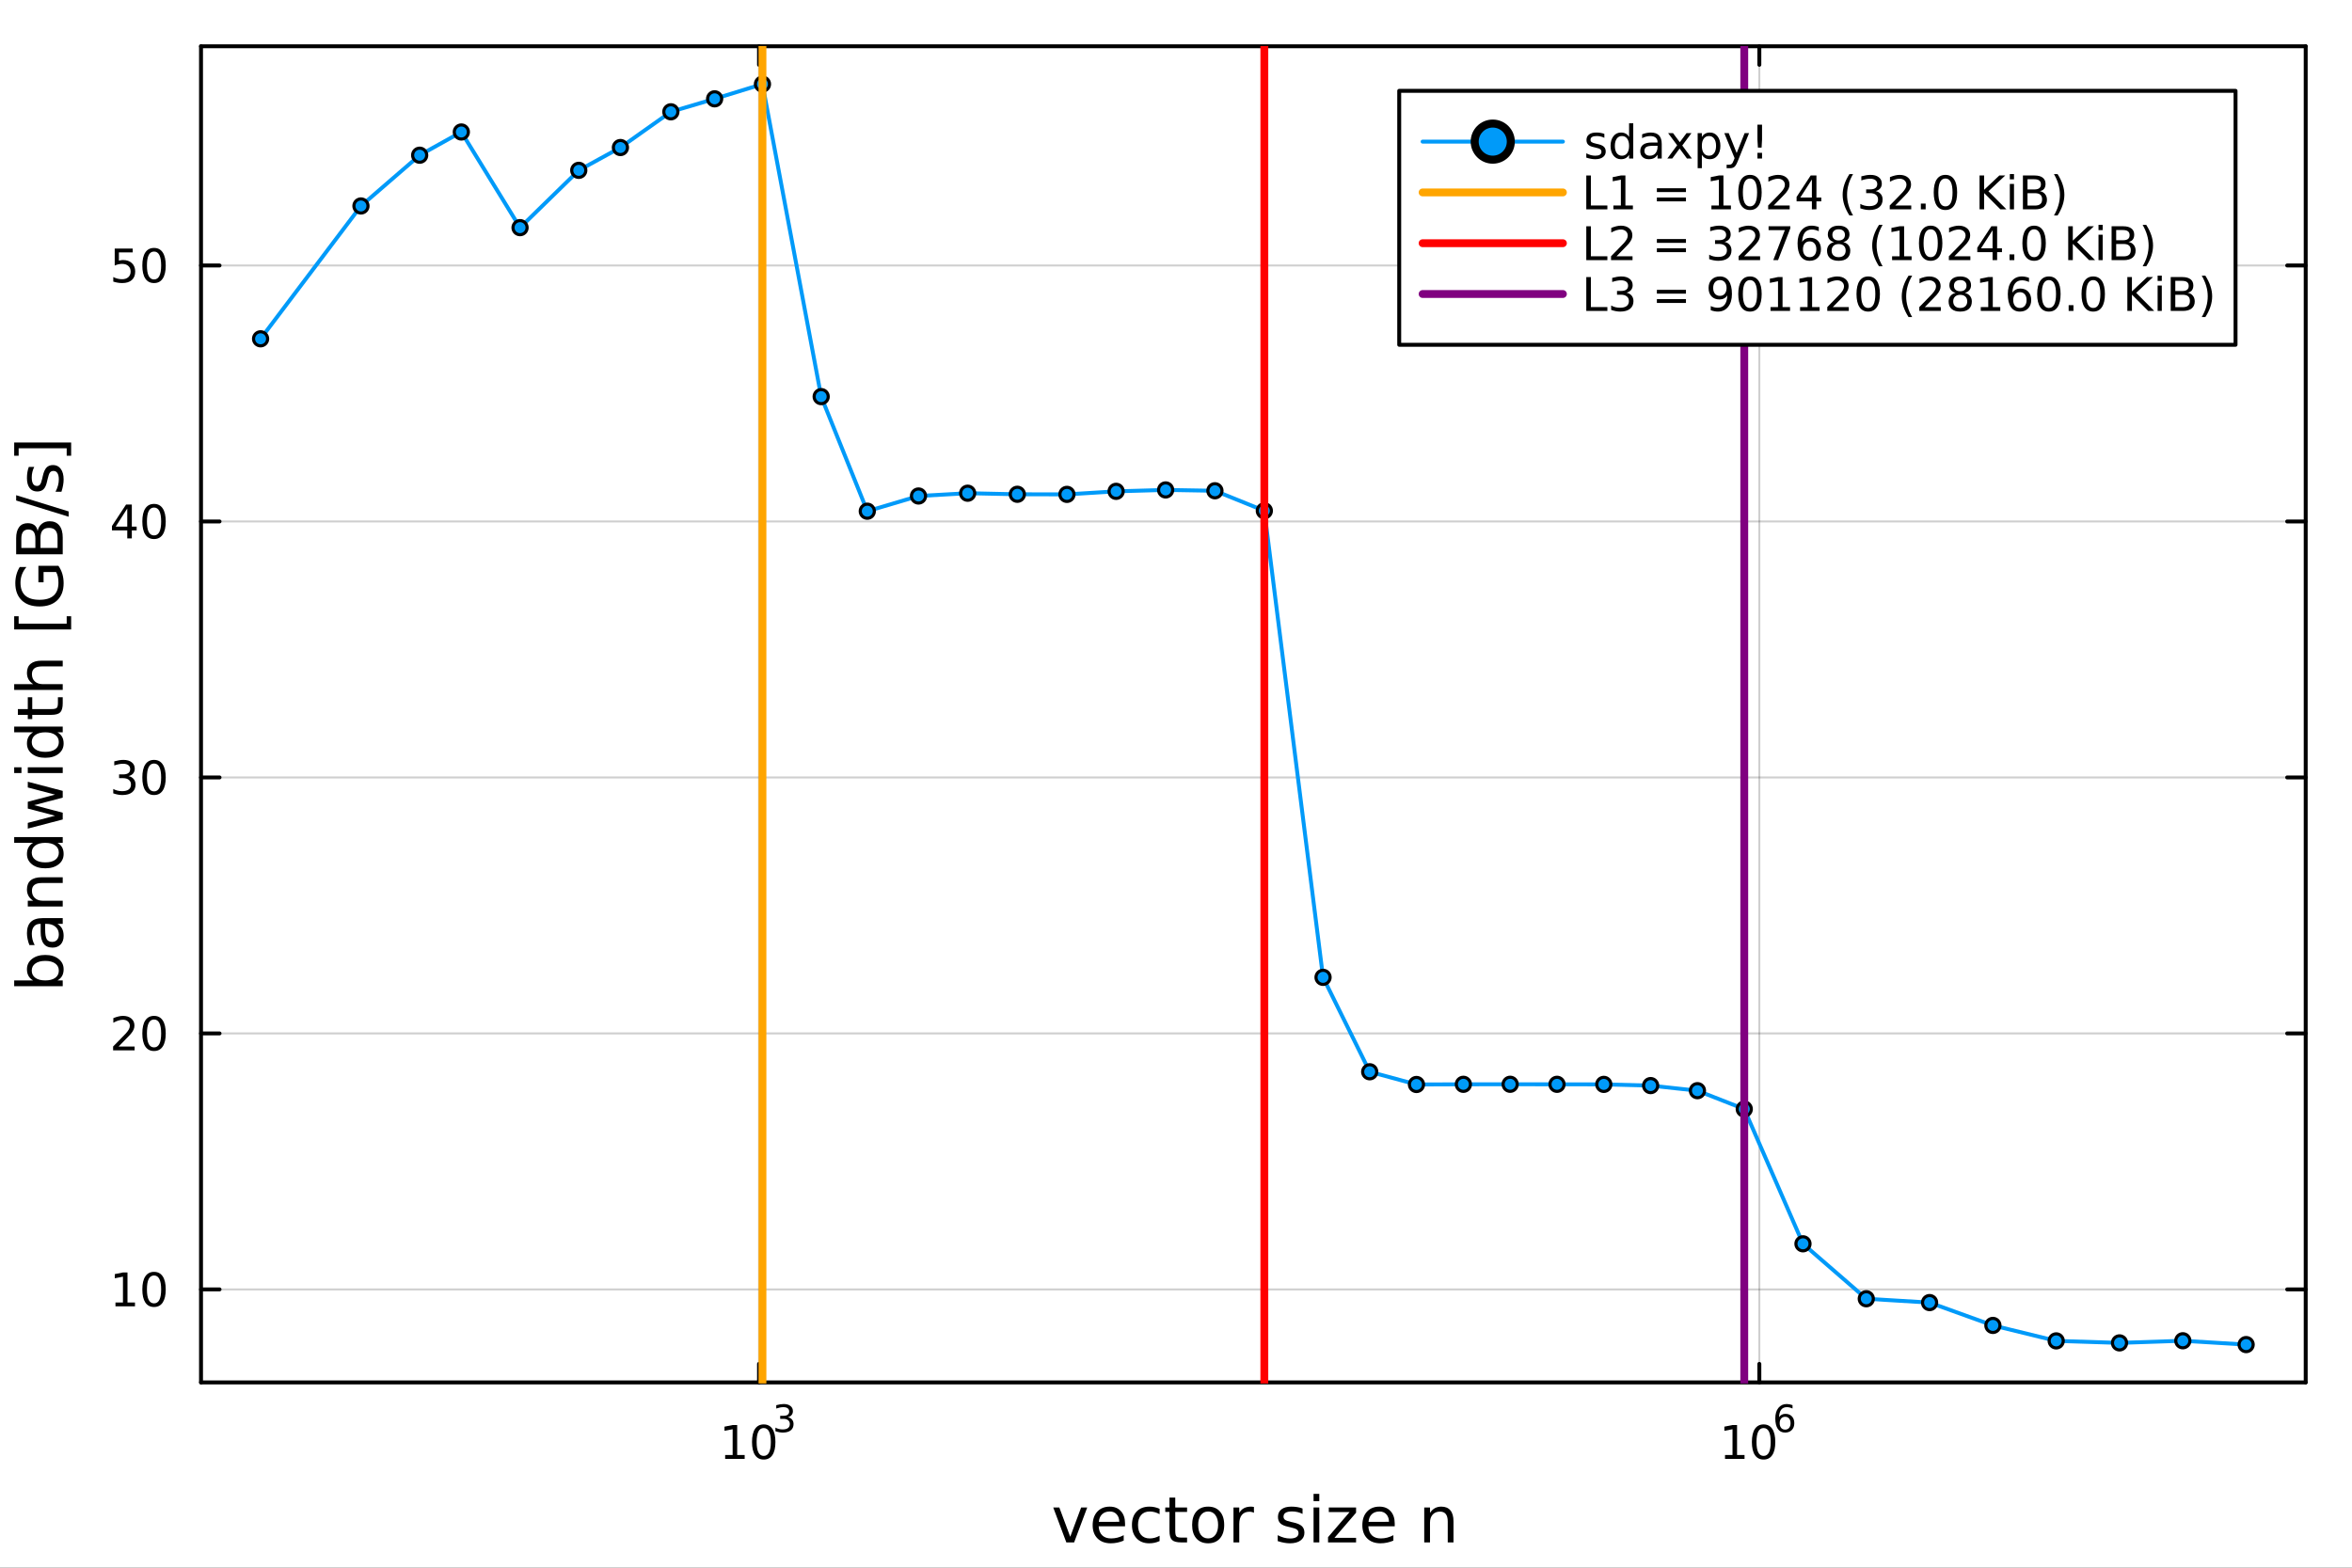 <?xml version="1.0" encoding="utf-8"?>
<svg xmlns="http://www.w3.org/2000/svg" xmlns:xlink="http://www.w3.org/1999/xlink" width="600" height="400" viewBox="0 0 2400 1600">
<rect x="0" y="0" width="2400" height="1600" fill="#333333" stroke="none"/>
<defs>
  <clipPath id="clip320">
    <rect x="0" y="0" width="2400" height="1600"/>
  </clipPath>
</defs>
<path clip-path="url(#clip320)" d="M0 1600 L2400 1600 L2400 0 L0 0  Z" fill="#ffffff" fill-rule="evenodd" fill-opacity="1"/>
<defs>
  <clipPath id="clip321">
    <rect x="480" y="0" width="1681" height="1600"/>
  </clipPath>
</defs>
<path clip-path="url(#clip320)" d="M205.121 1410.9 L2352.76 1410.9 L2352.76 47.244 L205.121 47.244  Z" fill="#ffffff" fill-rule="evenodd" fill-opacity="1"/>
<defs>
  <clipPath id="clip322">
    <rect x="205" y="47" width="2149" height="1365"/>
  </clipPath>
</defs>
<polyline clip-path="url(#clip322)" style="stroke:#000000; stroke-linecap:round; stroke-linejoin:round; stroke-width:2; stroke-opacity:0.1; fill:none" points="774.515,1410.9 774.515,47.244 "/>
<polyline clip-path="url(#clip322)" style="stroke:#000000; stroke-linecap:round; stroke-linejoin:round; stroke-width:2; stroke-opacity:0.1; fill:none" points="1795.24,1410.9 1795.24,47.244 "/>
<polyline clip-path="url(#clip322)" style="stroke:#000000; stroke-linecap:round; stroke-linejoin:round; stroke-width:2; stroke-opacity:0.1; fill:none" points="774.515,1410.9 774.515,47.244 "/>
<polyline clip-path="url(#clip322)" style="stroke:#000000; stroke-linecap:round; stroke-linejoin:round; stroke-width:2; stroke-opacity:0.1; fill:none" points="1795.24,1410.9 1795.24,47.244 "/>
<polyline clip-path="url(#clip320)" style="stroke:#000000; stroke-linecap:round; stroke-linejoin:round; stroke-width:4; stroke-opacity:1; fill:none" points="205.121,1410.9 2352.76,1410.9 "/>
<polyline clip-path="url(#clip320)" style="stroke:#000000; stroke-linecap:round; stroke-linejoin:round; stroke-width:4; stroke-opacity:1; fill:none" points="205.121,47.244 2352.76,47.244 "/>
<polyline clip-path="url(#clip320)" style="stroke:#000000; stroke-linecap:round; stroke-linejoin:round; stroke-width:4; stroke-opacity:1; fill:none" points="774.515,1410.9 774.515,1392 "/>
<polyline clip-path="url(#clip320)" style="stroke:#000000; stroke-linecap:round; stroke-linejoin:round; stroke-width:4; stroke-opacity:1; fill:none" points="1795.24,1410.9 1795.24,1392 "/>
<polyline clip-path="url(#clip320)" style="stroke:#000000; stroke-linecap:round; stroke-linejoin:round; stroke-width:4; stroke-opacity:1; fill:none" points="774.515,47.244 774.515,66.142 "/>
<polyline clip-path="url(#clip320)" style="stroke:#000000; stroke-linecap:round; stroke-linejoin:round; stroke-width:4; stroke-opacity:1; fill:none" points="1795.24,47.244 1795.24,66.142 "/>
<path clip-path="url(#clip320)" d="M739.958 1485.02 L747.597 1485.02 L747.597 1458.66 L739.287 1460.32 L739.287 1456.06 L747.551 1454.4 L752.227 1454.4 L752.227 1485.02 L759.866 1485.02 L759.866 1488.96 L739.958 1488.96 L739.958 1485.02 Z" fill="#000000" fill-rule="nonzero" fill-opacity="1" /><path clip-path="url(#clip320)" d="M779.31 1457.48 Q775.699 1457.48 773.87 1461.04 Q772.065 1464.58 772.065 1471.71 Q772.065 1478.82 773.87 1482.38 Q775.699 1485.92 779.31 1485.92 Q782.944 1485.92 784.75 1482.38 Q786.578 1478.82 786.578 1471.71 Q786.578 1464.58 784.75 1461.04 Q782.944 1457.48 779.31 1457.48 M779.31 1453.77 Q785.12 1453.77 788.176 1458.38 Q791.254 1462.96 791.254 1471.71 Q791.254 1480.44 788.176 1485.04 Q785.12 1489.63 779.31 1489.63 Q773.5 1489.63 770.421 1485.04 Q767.366 1480.44 767.366 1471.71 Q767.366 1462.96 770.421 1458.38 Q773.5 1453.77 779.31 1453.77 Z" fill="#000000" fill-rule="nonzero" fill-opacity="1" /><path clip-path="url(#clip320)" d="M803.95 1446.41 Q806.677 1446.99 808.2 1448.83 Q809.742 1450.68 809.742 1453.38 Q809.742 1457.54 806.884 1459.82 Q804.025 1462.09 798.759 1462.09 Q796.991 1462.09 795.11 1461.73 Q793.248 1461.4 791.254 1460.7 L791.254 1457.03 Q792.834 1457.95 794.715 1458.42 Q796.596 1458.89 798.646 1458.89 Q802.219 1458.89 804.081 1457.48 Q805.962 1456.07 805.962 1453.38 Q805.962 1450.9 804.213 1449.51 Q802.483 1448.1 799.379 1448.1 L796.107 1448.1 L796.107 1444.98 L799.53 1444.98 Q802.332 1444.98 803.818 1443.87 Q805.304 1442.74 805.304 1440.63 Q805.304 1438.47 803.762 1437.32 Q802.238 1436.16 799.379 1436.16 Q797.818 1436.16 796.032 1436.49 Q794.245 1436.83 792.101 1437.55 L792.101 1434.16 Q794.264 1433.56 796.144 1433.26 Q798.044 1432.96 799.718 1432.96 Q804.044 1432.96 806.564 1434.93 Q809.084 1436.89 809.084 1440.24 Q809.084 1442.57 807.749 1444.19 Q806.413 1445.79 803.95 1446.41 Z" fill="#000000" fill-rule="nonzero" fill-opacity="1" /><path clip-path="url(#clip320)" d="M1760.23 1485.02 L1767.87 1485.02 L1767.87 1458.66 L1759.56 1460.32 L1759.56 1456.06 L1767.83 1454.4 L1772.5 1454.4 L1772.5 1485.02 L1780.14 1485.02 L1780.14 1488.96 L1760.23 1488.96 L1760.23 1485.02 Z" fill="#000000" fill-rule="nonzero" fill-opacity="1" /><path clip-path="url(#clip320)" d="M1799.59 1457.48 Q1795.98 1457.48 1794.15 1461.04 Q1792.34 1464.58 1792.34 1471.71 Q1792.34 1478.82 1794.15 1482.38 Q1795.98 1485.92 1799.59 1485.92 Q1803.22 1485.92 1805.03 1482.38 Q1806.85 1478.82 1806.85 1471.71 Q1806.85 1464.58 1805.03 1461.04 Q1803.22 1457.48 1799.59 1457.48 M1799.59 1453.77 Q1805.4 1453.77 1808.45 1458.38 Q1811.53 1462.96 1811.53 1471.71 Q1811.53 1480.44 1808.45 1485.04 Q1805.4 1489.63 1799.59 1489.63 Q1793.78 1489.63 1790.7 1485.04 Q1787.64 1480.44 1787.64 1471.71 Q1787.64 1462.96 1790.7 1458.38 Q1793.78 1453.77 1799.59 1453.77 Z" fill="#000000" fill-rule="nonzero" fill-opacity="1" /><path clip-path="url(#clip320)" d="M1821.56 1445.99 Q1819 1445.99 1817.49 1447.74 Q1816.01 1449.49 1816.01 1452.54 Q1816.01 1455.57 1817.49 1457.33 Q1819 1459.08 1821.56 1459.08 Q1824.11 1459.08 1825.6 1457.33 Q1827.1 1455.57 1827.1 1452.54 Q1827.1 1449.49 1825.6 1447.74 Q1824.11 1445.99 1821.56 1445.99 M1829.1 1434.09 L1829.1 1437.55 Q1827.67 1436.87 1826.2 1436.51 Q1824.75 1436.16 1823.32 1436.16 Q1819.56 1436.16 1817.57 1438.69 Q1815.59 1441.23 1815.31 1446.37 Q1816.42 1444.73 1818.09 1443.87 Q1819.77 1442.98 1821.78 1442.98 Q1826.01 1442.98 1828.46 1445.56 Q1830.92 1448.12 1830.92 1452.54 Q1830.92 1456.86 1828.36 1459.48 Q1825.81 1462.09 1821.56 1462.09 Q1816.68 1462.09 1814.11 1458.37 Q1811.53 1454.62 1811.53 1447.53 Q1811.53 1440.88 1814.69 1436.93 Q1817.85 1432.96 1823.17 1432.96 Q1824.6 1432.96 1826.05 1433.24 Q1827.52 1433.52 1829.1 1434.09 Z" fill="#000000" fill-rule="nonzero" fill-opacity="1" /><path clip-path="url(#clip320)" d="M1074.73 1538.54 L1080.93 1538.54 L1092.07 1568.46 L1103.21 1538.54 L1109.42 1538.54 L1096.05 1574.19 L1088.09 1574.19 L1074.73 1538.54 Z" fill="#000000" fill-rule="nonzero" fill-opacity="1" /><path clip-path="url(#clip320)" d="M1148 1554.9 L1148 1557.76 L1121.07 1557.76 Q1121.45 1563.81 1124.7 1566.99 Q1127.98 1570.14 1133.8 1570.14 Q1137.17 1570.14 1140.33 1569.32 Q1143.51 1568.49 1146.63 1566.83 L1146.63 1572.37 Q1143.48 1573.71 1140.17 1574.41 Q1136.86 1575.11 1133.45 1575.11 Q1124.92 1575.11 1119.92 1570.14 Q1114.96 1565.18 1114.96 1556.71 Q1114.96 1547.96 1119.67 1542.83 Q1124.41 1537.68 1132.43 1537.68 Q1139.62 1537.68 1143.79 1542.33 Q1148 1546.94 1148 1554.9 M1142.14 1553.18 Q1142.08 1548.37 1139.43 1545.51 Q1136.82 1542.64 1132.5 1542.64 Q1127.59 1542.64 1124.63 1545.41 Q1121.71 1548.18 1121.26 1553.21 L1142.14 1553.18 Z" fill="#000000" fill-rule="nonzero" fill-opacity="1" /><path clip-path="url(#clip320)" d="M1183.26 1539.91 L1183.26 1545.38 Q1180.78 1544.01 1178.26 1543.34 Q1175.78 1542.64 1173.24 1542.64 Q1167.54 1542.64 1164.39 1546.27 Q1161.24 1549.87 1161.24 1556.39 Q1161.24 1562.92 1164.39 1566.55 Q1167.54 1570.14 1173.24 1570.14 Q1175.78 1570.14 1178.26 1569.47 Q1180.78 1568.77 1183.26 1567.41 L1183.26 1572.82 Q1180.81 1573.96 1178.17 1574.54 Q1175.56 1575.11 1172.6 1575.11 Q1164.55 1575.11 1159.8 1570.05 Q1155.06 1564.99 1155.06 1556.39 Q1155.06 1547.67 1159.84 1542.68 Q1164.64 1537.68 1172.98 1537.68 Q1175.69 1537.68 1178.26 1538.25 Q1180.84 1538.79 1183.26 1539.91 Z" fill="#000000" fill-rule="nonzero" fill-opacity="1" /><path clip-path="url(#clip320)" d="M1199.24 1528.42 L1199.24 1538.54 L1211.3 1538.54 L1211.3 1543.09 L1199.24 1543.09 L1199.24 1562.44 Q1199.24 1566.8 1200.42 1568.04 Q1201.63 1569.28 1205.29 1569.28 L1211.3 1569.28 L1211.3 1574.19 L1205.29 1574.19 Q1198.51 1574.19 1195.93 1571.67 Q1193.35 1569.12 1193.35 1562.44 L1193.35 1543.09 L1189.05 1543.09 L1189.05 1538.54 L1193.35 1538.54 L1193.35 1528.42 L1199.24 1528.42 Z" fill="#000000" fill-rule="nonzero" fill-opacity="1" /><path clip-path="url(#clip320)" d="M1232.82 1542.64 Q1228.11 1542.64 1225.37 1546.34 Q1222.63 1550 1222.63 1556.39 Q1222.63 1562.79 1225.34 1566.48 Q1228.08 1570.14 1232.82 1570.14 Q1237.5 1570.14 1240.23 1566.45 Q1242.97 1562.76 1242.97 1556.39 Q1242.97 1550.06 1240.23 1546.37 Q1237.5 1542.64 1232.82 1542.64 M1232.82 1537.68 Q1240.46 1537.68 1244.82 1542.64 Q1249.18 1547.61 1249.18 1556.39 Q1249.18 1565.15 1244.82 1570.14 Q1240.46 1575.11 1232.82 1575.11 Q1225.15 1575.11 1220.79 1570.14 Q1216.46 1565.15 1216.46 1556.39 Q1216.46 1547.61 1220.79 1542.64 Q1225.15 1537.68 1232.82 1537.68 Z" fill="#000000" fill-rule="nonzero" fill-opacity="1" /><path clip-path="url(#clip320)" d="M1279.54 1544.01 Q1278.56 1543.44 1277.38 1543.18 Q1276.23 1542.9 1274.83 1542.9 Q1269.87 1542.9 1267.19 1546.14 Q1264.55 1549.36 1264.55 1555.41 L1264.55 1574.19 L1258.66 1574.19 L1258.66 1538.54 L1264.55 1538.54 L1264.55 1544.08 Q1266.4 1540.83 1269.36 1539.27 Q1272.32 1537.68 1276.55 1537.68 Q1277.16 1537.68 1277.89 1537.77 Q1278.62 1537.84 1279.51 1538 L1279.54 1544.01 Z" fill="#000000" fill-rule="nonzero" fill-opacity="1" /><path clip-path="url(#clip320)" d="M1329.13 1539.59 L1329.13 1545.13 Q1326.65 1543.85 1323.98 1543.22 Q1321.3 1542.58 1318.44 1542.58 Q1314.08 1542.58 1311.88 1543.92 Q1309.72 1545.25 1309.72 1547.93 Q1309.72 1549.96 1311.28 1551.14 Q1312.84 1552.29 1317.55 1553.34 L1319.55 1553.78 Q1325.79 1555.12 1328.4 1557.57 Q1331.04 1559.99 1331.04 1564.35 Q1331.04 1569.32 1327.1 1572.21 Q1323.18 1575.11 1316.31 1575.11 Q1313.44 1575.11 1310.32 1574.54 Q1307.23 1573.99 1303.8 1572.88 L1303.8 1566.83 Q1307.04 1568.52 1310.19 1569.38 Q1313.35 1570.21 1316.43 1570.21 Q1320.57 1570.21 1322.8 1568.81 Q1325.03 1567.37 1325.03 1564.8 Q1325.03 1562.41 1323.4 1561.14 Q1321.81 1559.86 1316.37 1558.68 L1314.33 1558.21 Q1308.89 1557.06 1306.47 1554.71 Q1304.05 1552.32 1304.05 1548.18 Q1304.05 1543.15 1307.62 1540.42 Q1311.18 1537.68 1317.74 1537.68 Q1320.98 1537.68 1323.85 1538.16 Q1326.71 1538.63 1329.13 1539.59 Z" fill="#000000" fill-rule="nonzero" fill-opacity="1" /><path clip-path="url(#clip320)" d="M1340.37 1538.54 L1346.22 1538.54 L1346.22 1574.19 L1340.37 1574.19 L1340.37 1538.54 M1340.37 1524.66 L1346.22 1524.66 L1346.22 1532.08 L1340.37 1532.08 L1340.37 1524.66 Z" fill="#000000" fill-rule="nonzero" fill-opacity="1" /><path clip-path="url(#clip320)" d="M1355.93 1538.54 L1383.75 1538.54 L1383.75 1543.88 L1361.72 1569.51 L1383.75 1569.51 L1383.75 1574.19 L1355.14 1574.19 L1355.14 1568.84 L1377.16 1543.22 L1355.93 1543.22 L1355.93 1538.54 Z" fill="#000000" fill-rule="nonzero" fill-opacity="1" /><path clip-path="url(#clip320)" d="M1423.19 1554.9 L1423.19 1557.76 L1396.26 1557.76 Q1396.64 1563.81 1399.89 1566.99 Q1403.17 1570.14 1408.99 1570.14 Q1412.36 1570.14 1415.51 1569.32 Q1418.7 1568.49 1421.82 1566.83 L1421.82 1572.37 Q1418.67 1573.71 1415.36 1574.41 Q1412.05 1575.11 1408.64 1575.11 Q1400.11 1575.11 1395.11 1570.14 Q1390.15 1565.18 1390.15 1556.71 Q1390.15 1547.96 1394.86 1542.83 Q1399.6 1537.68 1407.62 1537.68 Q1414.81 1537.68 1418.98 1542.33 Q1423.19 1546.94 1423.19 1554.9 M1417.33 1553.18 Q1417.27 1548.37 1414.62 1545.51 Q1412.01 1542.64 1407.68 1542.64 Q1402.78 1542.64 1399.82 1545.41 Q1396.89 1548.18 1396.45 1553.21 L1417.33 1553.18 Z" fill="#000000" fill-rule="nonzero" fill-opacity="1" /><path clip-path="url(#clip320)" d="M1483.15 1552.67 L1483.15 1574.19 L1477.29 1574.19 L1477.29 1552.86 Q1477.29 1547.8 1475.32 1545.29 Q1473.35 1542.77 1469.4 1542.77 Q1464.66 1542.77 1461.92 1545.79 Q1459.18 1548.82 1459.18 1554.04 L1459.18 1574.19 L1453.3 1574.19 L1453.3 1538.54 L1459.18 1538.54 L1459.18 1544.08 Q1461.28 1540.86 1464.12 1539.27 Q1466.98 1537.68 1470.71 1537.68 Q1476.85 1537.68 1480 1541.5 Q1483.15 1545.29 1483.15 1552.67 Z" fill="#000000" fill-rule="nonzero" fill-opacity="1" /><polyline clip-path="url(#clip322)" style="stroke:#000000; stroke-linecap:round; stroke-linejoin:round; stroke-width:2; stroke-opacity:0.1; fill:none" points="205.121,1315.98 2352.76,1315.98 "/>
<polyline clip-path="url(#clip322)" style="stroke:#000000; stroke-linecap:round; stroke-linejoin:round; stroke-width:2; stroke-opacity:0.1; fill:none" points="205.121,1054.73 2352.76,1054.73 "/>
<polyline clip-path="url(#clip322)" style="stroke:#000000; stroke-linecap:round; stroke-linejoin:round; stroke-width:2; stroke-opacity:0.1; fill:none" points="205.121,793.466 2352.76,793.466 "/>
<polyline clip-path="url(#clip322)" style="stroke:#000000; stroke-linecap:round; stroke-linejoin:round; stroke-width:2; stroke-opacity:0.1; fill:none" points="205.121,532.207 2352.76,532.207 "/>
<polyline clip-path="url(#clip322)" style="stroke:#000000; stroke-linecap:round; stroke-linejoin:round; stroke-width:2; stroke-opacity:0.1; fill:none" points="205.121,270.948 2352.76,270.948 "/>
<polyline clip-path="url(#clip322)" style="stroke:#000000; stroke-linecap:round; stroke-linejoin:round; stroke-width:2; stroke-opacity:0.1; fill:none" points="205.121,1315.98 2352.76,1315.98 "/>
<polyline clip-path="url(#clip322)" style="stroke:#000000; stroke-linecap:round; stroke-linejoin:round; stroke-width:2; stroke-opacity:0.1; fill:none" points="205.121,1054.73 2352.76,1054.73 "/>
<polyline clip-path="url(#clip322)" style="stroke:#000000; stroke-linecap:round; stroke-linejoin:round; stroke-width:2; stroke-opacity:0.1; fill:none" points="205.121,793.466 2352.76,793.466 "/>
<polyline clip-path="url(#clip322)" style="stroke:#000000; stroke-linecap:round; stroke-linejoin:round; stroke-width:2; stroke-opacity:0.1; fill:none" points="205.121,532.207 2352.76,532.207 "/>
<polyline clip-path="url(#clip322)" style="stroke:#000000; stroke-linecap:round; stroke-linejoin:round; stroke-width:2; stroke-opacity:0.1; fill:none" points="205.121,270.948 2352.76,270.948 "/>
<polyline clip-path="url(#clip320)" style="stroke:#000000; stroke-linecap:round; stroke-linejoin:round; stroke-width:4; stroke-opacity:1; fill:none" points="205.121,1410.9 205.121,47.244 "/>
<polyline clip-path="url(#clip320)" style="stroke:#000000; stroke-linecap:round; stroke-linejoin:round; stroke-width:4; stroke-opacity:1; fill:none" points="2352.76,1410.9 2352.76,47.244 "/>
<polyline clip-path="url(#clip320)" style="stroke:#000000; stroke-linecap:round; stroke-linejoin:round; stroke-width:4; stroke-opacity:1; fill:none" points="205.121,1315.98 224.019,1315.98 "/>
<polyline clip-path="url(#clip320)" style="stroke:#000000; stroke-linecap:round; stroke-linejoin:round; stroke-width:4; stroke-opacity:1; fill:none" points="205.121,1054.73 224.019,1054.73 "/>
<polyline clip-path="url(#clip320)" style="stroke:#000000; stroke-linecap:round; stroke-linejoin:round; stroke-width:4; stroke-opacity:1; fill:none" points="205.121,793.466 224.019,793.466 "/>
<polyline clip-path="url(#clip320)" style="stroke:#000000; stroke-linecap:round; stroke-linejoin:round; stroke-width:4; stroke-opacity:1; fill:none" points="205.121,532.207 224.019,532.207 "/>
<polyline clip-path="url(#clip320)" style="stroke:#000000; stroke-linecap:round; stroke-linejoin:round; stroke-width:4; stroke-opacity:1; fill:none" points="205.121,270.948 224.019,270.948 "/>
<polyline clip-path="url(#clip320)" style="stroke:#000000; stroke-linecap:round; stroke-linejoin:round; stroke-width:4; stroke-opacity:1; fill:none" points="2352.76,1315.98 2333.86,1315.98 "/>
<polyline clip-path="url(#clip320)" style="stroke:#000000; stroke-linecap:round; stroke-linejoin:round; stroke-width:4; stroke-opacity:1; fill:none" points="2352.76,1054.73 2333.86,1054.73 "/>
<polyline clip-path="url(#clip320)" style="stroke:#000000; stroke-linecap:round; stroke-linejoin:round; stroke-width:4; stroke-opacity:1; fill:none" points="2352.76,793.466 2333.86,793.466 "/>
<polyline clip-path="url(#clip320)" style="stroke:#000000; stroke-linecap:round; stroke-linejoin:round; stroke-width:4; stroke-opacity:1; fill:none" points="2352.76,532.207 2333.86,532.207 "/>
<polyline clip-path="url(#clip320)" style="stroke:#000000; stroke-linecap:round; stroke-linejoin:round; stroke-width:4; stroke-opacity:1; fill:none" points="2352.76,270.948 2333.86,270.948 "/>
<path clip-path="url(#clip320)" d="M117.825 1329.33 L125.464 1329.33 L125.464 1302.96 L117.154 1304.63 L117.154 1300.37 L125.418 1298.7 L130.093 1298.7 L130.093 1329.33 L137.732 1329.33 L137.732 1333.26 L117.825 1333.26 L117.825 1329.33 Z" fill="#000000" fill-rule="nonzero" fill-opacity="1" /><path clip-path="url(#clip320)" d="M157.177 1301.78 Q153.566 1301.78 151.737 1305.35 Q149.931 1308.89 149.931 1316.02 Q149.931 1323.13 151.737 1326.69 Q153.566 1330.23 157.177 1330.23 Q160.811 1330.23 162.616 1326.69 Q164.445 1323.13 164.445 1316.02 Q164.445 1308.89 162.616 1305.35 Q160.811 1301.78 157.177 1301.78 M157.177 1298.08 Q162.987 1298.08 166.042 1302.69 Q169.121 1307.27 169.121 1316.02 Q169.121 1324.75 166.042 1329.35 Q162.987 1333.94 157.177 1333.94 Q151.366 1333.94 148.288 1329.35 Q145.232 1324.75 145.232 1316.02 Q145.232 1307.27 148.288 1302.69 Q151.366 1298.08 157.177 1298.08 Z" fill="#000000" fill-rule="nonzero" fill-opacity="1" /><path clip-path="url(#clip320)" d="M121.043 1068.07 L137.362 1068.07 L137.362 1072.01 L115.418 1072.01 L115.418 1068.07 Q118.08 1065.32 122.663 1060.69 Q127.269 1056.03 128.45 1054.69 Q130.695 1052.17 131.575 1050.43 Q132.478 1048.67 132.478 1046.98 Q132.478 1044.23 130.533 1042.49 Q128.612 1040.76 125.51 1040.76 Q123.311 1040.76 120.857 1041.52 Q118.427 1042.28 115.649 1043.83 L115.649 1039.11 Q118.473 1037.98 120.927 1037.4 Q123.38 1036.82 125.418 1036.82 Q130.788 1036.82 133.982 1039.51 Q137.177 1042.19 137.177 1046.68 Q137.177 1048.81 136.367 1050.73 Q135.579 1052.63 133.473 1055.22 Q132.894 1055.89 129.792 1059.11 Q126.691 1062.31 121.043 1068.07 Z" fill="#000000" fill-rule="nonzero" fill-opacity="1" /><path clip-path="url(#clip320)" d="M157.177 1040.52 Q153.566 1040.52 151.737 1044.09 Q149.931 1047.63 149.931 1054.76 Q149.931 1061.87 151.737 1065.43 Q153.566 1068.97 157.177 1068.97 Q160.811 1068.97 162.616 1065.43 Q164.445 1061.87 164.445 1054.76 Q164.445 1047.63 162.616 1044.09 Q160.811 1040.52 157.177 1040.52 M157.177 1036.82 Q162.987 1036.82 166.042 1041.43 Q169.121 1046.01 169.121 1054.76 Q169.121 1063.49 166.042 1068.09 Q162.987 1072.68 157.177 1072.68 Q151.366 1072.68 148.288 1068.09 Q145.232 1063.49 145.232 1054.76 Q145.232 1046.01 148.288 1041.43 Q151.366 1036.82 157.177 1036.82 Z" fill="#000000" fill-rule="nonzero" fill-opacity="1" /><path clip-path="url(#clip320)" d="M131.181 792.112 Q134.538 792.83 136.413 795.098 Q138.311 797.367 138.311 800.7 Q138.311 805.816 134.792 808.617 Q131.274 811.418 124.793 811.418 Q122.617 811.418 120.302 810.978 Q118.01 810.561 115.556 809.705 L115.556 805.191 Q117.501 806.325 119.816 806.904 Q122.13 807.482 124.654 807.482 Q129.052 807.482 131.343 805.746 Q133.658 804.01 133.658 800.7 Q133.658 797.644 131.505 795.932 Q129.376 794.195 125.556 794.195 L121.529 794.195 L121.529 790.353 L125.742 790.353 Q129.191 790.353 131.019 788.987 Q132.848 787.598 132.848 785.006 Q132.848 782.344 130.95 780.932 Q129.075 779.496 125.556 779.496 Q123.635 779.496 121.436 779.913 Q119.237 780.33 116.598 781.209 L116.598 777.043 Q119.26 776.302 121.575 775.932 Q123.913 775.561 125.973 775.561 Q131.297 775.561 134.399 777.992 Q137.501 780.399 137.501 784.52 Q137.501 787.39 135.857 789.381 Q134.214 791.348 131.181 792.112 Z" fill="#000000" fill-rule="nonzero" fill-opacity="1" /><path clip-path="url(#clip320)" d="M157.177 779.265 Q153.566 779.265 151.737 782.83 Q149.931 786.371 149.931 793.501 Q149.931 800.607 151.737 804.172 Q153.566 807.714 157.177 807.714 Q160.811 807.714 162.616 804.172 Q164.445 800.607 164.445 793.501 Q164.445 786.371 162.616 782.83 Q160.811 779.265 157.177 779.265 M157.177 775.561 Q162.987 775.561 166.042 780.168 Q169.121 784.751 169.121 793.501 Q169.121 802.228 166.042 806.834 Q162.987 811.418 157.177 811.418 Q151.366 811.418 148.288 806.834 Q145.232 802.228 145.232 793.501 Q145.232 784.751 148.288 780.168 Q151.366 775.561 157.177 775.561 Z" fill="#000000" fill-rule="nonzero" fill-opacity="1" /><path clip-path="url(#clip320)" d="M129.862 519.001 L118.056 537.45 L129.862 537.45 L129.862 519.001 M128.635 514.927 L134.515 514.927 L134.515 537.45 L139.445 537.45 L139.445 541.339 L134.515 541.339 L134.515 549.487 L129.862 549.487 L129.862 541.339 L114.26 541.339 L114.26 536.825 L128.635 514.927 Z" fill="#000000" fill-rule="nonzero" fill-opacity="1" /><path clip-path="url(#clip320)" d="M157.177 518.006 Q153.566 518.006 151.737 521.571 Q149.931 525.112 149.931 532.242 Q149.931 539.348 151.737 542.913 Q153.566 546.455 157.177 546.455 Q160.811 546.455 162.616 542.913 Q164.445 539.348 164.445 532.242 Q164.445 525.112 162.616 521.571 Q160.811 518.006 157.177 518.006 M157.177 514.302 Q162.987 514.302 166.042 518.909 Q169.121 523.492 169.121 532.242 Q169.121 540.969 166.042 545.575 Q162.987 550.159 157.177 550.159 Q151.366 550.159 148.288 545.575 Q145.232 540.969 145.232 532.242 Q145.232 523.492 148.288 518.909 Q151.366 514.302 157.177 514.302 Z" fill="#000000" fill-rule="nonzero" fill-opacity="1" /><path clip-path="url(#clip320)" d="M117.061 253.668 L135.417 253.668 L135.417 257.604 L121.343 257.604 L121.343 266.076 Q122.362 265.729 123.38 265.567 Q124.399 265.381 125.418 265.381 Q131.205 265.381 134.584 268.553 Q137.964 271.724 137.964 277.141 Q137.964 282.719 134.492 285.821 Q131.019 288.9 124.7 288.9 Q122.524 288.9 120.255 288.529 Q118.01 288.159 115.603 287.418 L115.603 282.719 Q117.686 283.853 119.908 284.409 Q122.13 284.965 124.607 284.965 Q128.612 284.965 130.95 282.858 Q133.288 280.752 133.288 277.141 Q133.288 273.529 130.95 271.423 Q128.612 269.316 124.607 269.316 Q122.732 269.316 120.857 269.733 Q119.006 270.15 117.061 271.029 L117.061 253.668 Z" fill="#000000" fill-rule="nonzero" fill-opacity="1" /><path clip-path="url(#clip320)" d="M157.177 256.747 Q153.566 256.747 151.737 260.312 Q149.931 263.854 149.931 270.983 Q149.931 278.09 151.737 281.654 Q153.566 285.196 157.177 285.196 Q160.811 285.196 162.616 281.654 Q164.445 278.09 164.445 270.983 Q164.445 263.854 162.616 260.312 Q160.811 256.747 157.177 256.747 M157.177 253.043 Q162.987 253.043 166.042 257.65 Q169.121 262.233 169.121 270.983 Q169.121 279.71 166.042 284.316 Q162.987 288.9 157.177 288.9 Q151.366 288.9 148.288 284.316 Q145.232 279.71 145.232 270.983 Q145.232 262.233 148.288 257.65 Q151.366 253.043 157.177 253.043 Z" fill="#000000" fill-rule="nonzero" fill-opacity="1" /><path clip-path="url(#clip320)" d="M46.212 980.707 Q39.751 980.707 36.09 983.38 Q32.398 986.022 32.398 990.669 Q32.398 995.316 36.09 997.99 Q39.751 1000.63 46.212 1000.63 Q52.673 1000.63 56.365 997.99 Q60.026 995.316 60.026 990.669 Q60.026 986.022 56.365 983.38 Q52.673 980.707 46.212 980.707 M33.767 1000.63 Q30.584 998.785 29.056 995.984 Q27.497 993.152 27.497 989.237 Q27.497 982.744 32.653 978.702 Q37.809 974.628 46.212 974.628 Q54.615 974.628 59.771 978.702 Q64.927 982.744 64.927 989.237 Q64.927 993.152 63.399 995.984 Q61.84 998.785 58.657 1000.63 L64.004 1000.63 L64.004 1006.52 L14.479 1006.52 L14.479 1000.63 L33.767 1000.63 Z" fill="#000000" fill-rule="nonzero" fill-opacity="1" /><path clip-path="url(#clip320)" d="M46.085 948.719 Q46.085 955.817 47.708 958.554 Q49.331 961.291 53.246 961.291 Q56.365 961.291 58.211 959.254 Q60.026 957.185 60.026 953.652 Q60.026 948.783 56.588 945.855 Q53.119 942.894 47.39 942.894 L46.085 942.894 L46.085 948.719 M43.666 937.038 L64.004 937.038 L64.004 942.894 L58.593 942.894 Q61.84 944.9 63.399 947.892 Q64.927 950.883 64.927 955.212 Q64.927 960.687 61.872 963.933 Q58.784 967.148 53.628 967.148 Q47.612 967.148 44.557 963.137 Q41.501 959.095 41.501 951.106 L41.501 942.894 L40.928 942.894 Q36.886 942.894 34.69 945.568 Q32.462 948.21 32.462 953.016 Q32.462 956.071 33.194 958.968 Q33.926 961.864 35.39 964.538 L29.98 964.538 Q28.738 961.323 28.133 958.299 Q27.497 955.276 27.497 952.411 Q27.497 944.677 31.507 940.857 Q35.518 937.038 43.666 937.038 Z" fill="#000000" fill-rule="nonzero" fill-opacity="1" /><path clip-path="url(#clip320)" d="M42.488 895.343 L64.004 895.343 L64.004 901.199 L42.679 901.199 Q37.618 901.199 35.104 903.172 Q32.589 905.146 32.589 909.093 Q32.589 913.835 35.613 916.572 Q38.637 919.31 43.857 919.31 L64.004 919.31 L64.004 925.198 L28.356 925.198 L28.356 919.31 L33.894 919.31 Q30.68 917.209 29.088 914.376 Q27.497 911.512 27.497 907.788 Q27.497 901.645 31.316 898.494 Q35.104 895.343 42.488 895.343 Z" fill="#000000" fill-rule="nonzero" fill-opacity="1" /><path clip-path="url(#clip320)" d="M33.767 860.204 L14.479 860.204 L14.479 854.347 L64.004 854.347 L64.004 860.204 L58.657 860.204 Q61.84 862.05 63.399 864.883 Q64.927 867.684 64.927 871.63 Q64.927 878.092 59.771 882.166 Q54.615 886.208 46.212 886.208 Q37.809 886.208 32.653 882.166 Q27.497 878.092 27.497 871.63 Q27.497 867.684 29.056 864.883 Q30.584 862.05 33.767 860.204 M46.212 880.16 Q52.673 880.16 56.365 877.519 Q60.026 874.845 60.026 870.198 Q60.026 865.551 56.365 862.878 Q52.673 860.204 46.212 860.204 Q39.751 860.204 36.09 862.878 Q32.398 865.551 32.398 870.198 Q32.398 874.845 36.09 877.519 Q39.751 880.16 46.212 880.16 Z" fill="#000000" fill-rule="nonzero" fill-opacity="1" /><path clip-path="url(#clip320)" d="M28.356 845.69 L28.356 839.834 L56.174 832.513 L28.356 825.224 L28.356 818.318 L56.174 810.997 L28.356 803.708 L28.356 797.852 L64.004 807.178 L64.004 814.084 L34.786 821.755 L64.004 829.458 L64.004 836.364 L28.356 845.69 Z" fill="#000000" fill-rule="nonzero" fill-opacity="1" /><path clip-path="url(#clip320)" d="M28.356 788.972 L28.356 783.115 L64.004 783.115 L64.004 788.972 L28.356 788.972 M14.479 788.972 L14.479 783.115 L21.895 783.115 L21.895 788.972 L14.479 788.972 Z" fill="#000000" fill-rule="nonzero" fill-opacity="1" /><path clip-path="url(#clip320)" d="M33.767 747.404 L14.479 747.404 L14.479 741.547 L64.004 741.547 L64.004 747.404 L58.657 747.404 Q61.84 749.25 63.399 752.082 Q64.927 754.883 64.927 758.83 Q64.927 765.291 59.771 769.365 Q54.615 773.408 46.212 773.408 Q37.809 773.408 32.653 769.365 Q27.497 765.291 27.497 758.83 Q27.497 754.883 29.056 752.082 Q30.584 749.25 33.767 747.404 M46.212 767.36 Q52.673 767.36 56.365 764.718 Q60.026 762.045 60.026 757.398 Q60.026 752.751 56.365 750.077 Q52.673 747.404 46.212 747.404 Q39.751 747.404 36.09 750.077 Q32.398 752.751 32.398 757.398 Q32.398 762.045 36.09 764.718 Q39.751 767.36 46.212 767.36 Z" fill="#000000" fill-rule="nonzero" fill-opacity="1" /><path clip-path="url(#clip320)" d="M18.235 723.691 L28.356 723.691 L28.356 711.628 L32.908 711.628 L32.908 723.691 L52.259 723.691 Q56.62 723.691 57.861 722.514 Q59.103 721.304 59.103 717.644 L59.103 711.628 L64.004 711.628 L64.004 717.644 Q64.004 724.423 61.49 727.002 Q58.943 729.58 52.259 729.58 L32.908 729.58 L32.908 733.876 L28.356 733.876 L28.356 729.58 L18.235 729.58 L18.235 723.691 Z" fill="#000000" fill-rule="nonzero" fill-opacity="1" /><path clip-path="url(#clip320)" d="M42.488 674.293 L64.004 674.293 L64.004 680.15 L42.679 680.15 Q37.618 680.15 35.104 682.123 Q32.589 684.097 32.589 688.043 Q32.589 692.786 35.613 695.523 Q38.637 698.26 43.857 698.26 L64.004 698.26 L64.004 704.149 L14.479 704.149 L14.479 698.26 L33.894 698.26 Q30.68 696.16 29.088 693.327 Q27.497 690.462 27.497 686.738 Q27.497 680.596 31.316 677.444 Q35.104 674.293 42.488 674.293 Z" fill="#000000" fill-rule="nonzero" fill-opacity="1" /><path clip-path="url(#clip320)" d="M14.479 642.433 L14.479 628.938 L19.03 628.938 L19.03 636.577 L68.046 636.577 L68.046 628.938 L72.598 628.938 L72.598 642.433 L14.479 642.433 Z" fill="#000000" fill-rule="nonzero" fill-opacity="1" /><path clip-path="url(#clip320)" d="M57.225 583.805 L44.461 583.805 L44.461 594.308 L39.178 594.308 L39.178 577.439 L59.58 577.439 Q62.222 581.163 63.59 585.651 Q64.927 590.139 64.927 595.231 Q64.927 606.371 58.434 612.673 Q51.909 618.944 40.292 618.944 Q28.643 618.944 22.15 612.673 Q15.625 606.371 15.625 595.231 Q15.625 590.584 16.771 586.415 Q17.916 582.214 20.144 578.681 L26.988 578.681 Q23.964 582.245 22.436 586.256 Q20.908 590.266 20.908 594.69 Q20.908 603.411 25.778 607.804 Q30.648 612.164 40.292 612.164 Q49.904 612.164 54.774 607.804 Q59.644 603.411 59.644 594.69 Q59.644 591.285 59.071 588.611 Q58.466 585.937 57.225 583.805 Z" fill="#000000" fill-rule="nonzero" fill-opacity="1" /><path clip-path="url(#clip320)" d="M41.31 559.265 L58.721 559.265 L58.721 548.953 Q58.721 543.765 56.588 541.282 Q54.424 538.768 50 538.768 Q45.544 538.768 43.443 541.282 Q41.31 543.765 41.31 548.953 L41.31 559.265 M21.768 559.265 L36.09 559.265 L36.09 549.748 Q36.09 545.038 34.34 542.746 Q32.558 540.423 28.929 540.423 Q25.332 540.423 23.55 542.746 Q21.768 545.038 21.768 549.748 L21.768 559.265 M16.484 565.695 L16.484 549.271 Q16.484 541.919 19.54 537.94 Q22.595 533.961 28.229 533.961 Q32.589 533.961 35.167 535.998 Q37.746 538.036 38.382 541.982 Q39.401 537.24 42.647 534.63 Q45.862 531.988 50.7 531.988 Q57.066 531.988 60.535 536.317 Q64.004 540.645 64.004 548.634 L64.004 565.695 L16.484 565.695 Z" fill="#000000" fill-rule="nonzero" fill-opacity="1" /><path clip-path="url(#clip320)" d="M16.484 510.822 L16.484 505.411 L70.052 521.962 L70.052 527.373 L16.484 510.822 Z" fill="#000000" fill-rule="nonzero" fill-opacity="1" /><path clip-path="url(#clip320)" d="M29.407 476.543 L34.945 476.543 Q33.672 479.025 33.035 481.699 Q32.398 484.373 32.398 487.237 Q32.398 491.598 33.735 493.794 Q35.072 495.958 37.746 495.958 Q39.783 495.958 40.96 494.399 Q42.106 492.839 43.157 488.128 L43.602 486.123 Q44.939 479.885 47.39 477.275 Q49.809 474.633 54.169 474.633 Q59.134 474.633 62.031 478.58 Q64.927 482.495 64.927 489.37 Q64.927 492.234 64.354 495.353 Q63.813 498.441 62.699 501.878 L56.652 501.878 Q58.339 498.632 59.198 495.481 Q60.026 492.33 60.026 489.242 Q60.026 485.105 58.625 482.877 Q57.193 480.649 54.615 480.649 Q52.228 480.649 50.955 482.272 Q49.681 483.863 48.504 489.306 L48.026 491.343 Q46.88 496.786 44.525 499.205 Q42.138 501.624 38 501.624 Q32.971 501.624 30.234 498.059 Q27.497 494.494 27.497 487.937 Q27.497 484.691 27.974 481.826 Q28.452 478.962 29.407 476.543 Z" fill="#000000" fill-rule="nonzero" fill-opacity="1" /><path clip-path="url(#clip320)" d="M14.479 451.621 L72.598 451.621 L72.598 465.116 L68.046 465.116 L68.046 457.509 L19.03 457.509 L19.03 465.116 L14.479 465.116 L14.479 451.621 Z" fill="#000000" fill-rule="nonzero" fill-opacity="1" /><polyline clip-path="url(#clip322)" style="stroke:#009af9; stroke-linecap:round; stroke-linejoin:round; stroke-width:4; stroke-opacity:1; fill:none" points="265.903,345.778 368.326,210.209 428.24,158.407 470.75,134.708 530.663,232.339 590.577,173.851 633.087,150.568 684.554,114.101 729.221,100.86 778.019,85.838 837.933,404.787 884.989,521.739 937.245,506.223 987.413,503.376 1038.09,504.464 1088.71,504.565 1138.91,501.47 1189.43,500.026 1239.72,500.883 1290.14,521.309 1350.05,997.492 1397.66,1093.86 1445.38,1106.84 1493.24,1106.65 1540.99,1106.62 1588.79,1106.66 1636.54,1106.73 1684.32,1107.96 1732.08,1113.16 1779.86,1131.92 1839.77,1269.43 1904.37,1325.52 1968.97,1329.43 2033.57,1352.74 2098.17,1368.53 2162.77,1370.57 2227.37,1368.4 2291.97,1372.3 "/>
<circle clip-path="url(#clip322)" cx="265.903" cy="345.778" r="7.2" fill="#009af9" fill-rule="evenodd" fill-opacity="1" stroke="#000000" stroke-opacity="1" stroke-width="3.2"/>
<circle clip-path="url(#clip322)" cx="368.326" cy="210.209" r="7.2" fill="#009af9" fill-rule="evenodd" fill-opacity="1" stroke="#000000" stroke-opacity="1" stroke-width="3.2"/>
<circle clip-path="url(#clip322)" cx="428.24" cy="158.407" r="7.2" fill="#009af9" fill-rule="evenodd" fill-opacity="1" stroke="#000000" stroke-opacity="1" stroke-width="3.2"/>
<circle clip-path="url(#clip322)" cx="470.75" cy="134.708" r="7.2" fill="#009af9" fill-rule="evenodd" fill-opacity="1" stroke="#000000" stroke-opacity="1" stroke-width="3.2"/>
<circle clip-path="url(#clip322)" cx="530.663" cy="232.339" r="7.2" fill="#009af9" fill-rule="evenodd" fill-opacity="1" stroke="#000000" stroke-opacity="1" stroke-width="3.2"/>
<circle clip-path="url(#clip322)" cx="590.577" cy="173.851" r="7.2" fill="#009af9" fill-rule="evenodd" fill-opacity="1" stroke="#000000" stroke-opacity="1" stroke-width="3.2"/>
<circle clip-path="url(#clip322)" cx="633.087" cy="150.568" r="7.2" fill="#009af9" fill-rule="evenodd" fill-opacity="1" stroke="#000000" stroke-opacity="1" stroke-width="3.2"/>
<circle clip-path="url(#clip322)" cx="684.554" cy="114.101" r="7.2" fill="#009af9" fill-rule="evenodd" fill-opacity="1" stroke="#000000" stroke-opacity="1" stroke-width="3.2"/>
<circle clip-path="url(#clip322)" cx="729.221" cy="100.86" r="7.2" fill="#009af9" fill-rule="evenodd" fill-opacity="1" stroke="#000000" stroke-opacity="1" stroke-width="3.2"/>
<circle clip-path="url(#clip322)" cx="778.019" cy="85.838" r="7.2" fill="#009af9" fill-rule="evenodd" fill-opacity="1" stroke="#000000" stroke-opacity="1" stroke-width="3.2"/>
<circle clip-path="url(#clip322)" cx="837.933" cy="404.787" r="7.2" fill="#009af9" fill-rule="evenodd" fill-opacity="1" stroke="#000000" stroke-opacity="1" stroke-width="3.2"/>
<circle clip-path="url(#clip322)" cx="884.989" cy="521.739" r="7.2" fill="#009af9" fill-rule="evenodd" fill-opacity="1" stroke="#000000" stroke-opacity="1" stroke-width="3.2"/>
<circle clip-path="url(#clip322)" cx="937.245" cy="506.223" r="7.2" fill="#009af9" fill-rule="evenodd" fill-opacity="1" stroke="#000000" stroke-opacity="1" stroke-width="3.2"/>
<circle clip-path="url(#clip322)" cx="987.413" cy="503.376" r="7.2" fill="#009af9" fill-rule="evenodd" fill-opacity="1" stroke="#000000" stroke-opacity="1" stroke-width="3.2"/>
<circle clip-path="url(#clip322)" cx="1038.09" cy="504.464" r="7.2" fill="#009af9" fill-rule="evenodd" fill-opacity="1" stroke="#000000" stroke-opacity="1" stroke-width="3.2"/>
<circle clip-path="url(#clip322)" cx="1088.71" cy="504.565" r="7.2" fill="#009af9" fill-rule="evenodd" fill-opacity="1" stroke="#000000" stroke-opacity="1" stroke-width="3.2"/>
<circle clip-path="url(#clip322)" cx="1138.91" cy="501.47" r="7.2" fill="#009af9" fill-rule="evenodd" fill-opacity="1" stroke="#000000" stroke-opacity="1" stroke-width="3.2"/>
<circle clip-path="url(#clip322)" cx="1189.43" cy="500.026" r="7.2" fill="#009af9" fill-rule="evenodd" fill-opacity="1" stroke="#000000" stroke-opacity="1" stroke-width="3.2"/>
<circle clip-path="url(#clip322)" cx="1239.72" cy="500.883" r="7.2" fill="#009af9" fill-rule="evenodd" fill-opacity="1" stroke="#000000" stroke-opacity="1" stroke-width="3.2"/>
<circle clip-path="url(#clip322)" cx="1290.14" cy="521.309" r="7.2" fill="#009af9" fill-rule="evenodd" fill-opacity="1" stroke="#000000" stroke-opacity="1" stroke-width="3.2"/>
<circle clip-path="url(#clip322)" cx="1350.05" cy="997.492" r="7.2" fill="#009af9" fill-rule="evenodd" fill-opacity="1" stroke="#000000" stroke-opacity="1" stroke-width="3.2"/>
<circle clip-path="url(#clip322)" cx="1397.66" cy="1093.86" r="7.2" fill="#009af9" fill-rule="evenodd" fill-opacity="1" stroke="#000000" stroke-opacity="1" stroke-width="3.2"/>
<circle clip-path="url(#clip322)" cx="1445.38" cy="1106.84" r="7.2" fill="#009af9" fill-rule="evenodd" fill-opacity="1" stroke="#000000" stroke-opacity="1" stroke-width="3.2"/>
<circle clip-path="url(#clip322)" cx="1493.24" cy="1106.65" r="7.2" fill="#009af9" fill-rule="evenodd" fill-opacity="1" stroke="#000000" stroke-opacity="1" stroke-width="3.2"/>
<circle clip-path="url(#clip322)" cx="1540.99" cy="1106.62" r="7.2" fill="#009af9" fill-rule="evenodd" fill-opacity="1" stroke="#000000" stroke-opacity="1" stroke-width="3.2"/>
<circle clip-path="url(#clip322)" cx="1588.79" cy="1106.66" r="7.2" fill="#009af9" fill-rule="evenodd" fill-opacity="1" stroke="#000000" stroke-opacity="1" stroke-width="3.2"/>
<circle clip-path="url(#clip322)" cx="1636.54" cy="1106.73" r="7.2" fill="#009af9" fill-rule="evenodd" fill-opacity="1" stroke="#000000" stroke-opacity="1" stroke-width="3.2"/>
<circle clip-path="url(#clip322)" cx="1684.32" cy="1107.96" r="7.2" fill="#009af9" fill-rule="evenodd" fill-opacity="1" stroke="#000000" stroke-opacity="1" stroke-width="3.2"/>
<circle clip-path="url(#clip322)" cx="1732.08" cy="1113.16" r="7.2" fill="#009af9" fill-rule="evenodd" fill-opacity="1" stroke="#000000" stroke-opacity="1" stroke-width="3.2"/>
<circle clip-path="url(#clip322)" cx="1779.86" cy="1131.92" r="7.2" fill="#009af9" fill-rule="evenodd" fill-opacity="1" stroke="#000000" stroke-opacity="1" stroke-width="3.2"/>
<circle clip-path="url(#clip322)" cx="1839.77" cy="1269.43" r="7.2" fill="#009af9" fill-rule="evenodd" fill-opacity="1" stroke="#000000" stroke-opacity="1" stroke-width="3.2"/>
<circle clip-path="url(#clip322)" cx="1904.37" cy="1325.52" r="7.2" fill="#009af9" fill-rule="evenodd" fill-opacity="1" stroke="#000000" stroke-opacity="1" stroke-width="3.2"/>
<circle clip-path="url(#clip322)" cx="1968.97" cy="1329.43" r="7.2" fill="#009af9" fill-rule="evenodd" fill-opacity="1" stroke="#000000" stroke-opacity="1" stroke-width="3.2"/>
<circle clip-path="url(#clip322)" cx="2033.57" cy="1352.74" r="7.2" fill="#009af9" fill-rule="evenodd" fill-opacity="1" stroke="#000000" stroke-opacity="1" stroke-width="3.2"/>
<circle clip-path="url(#clip322)" cx="2098.17" cy="1368.53" r="7.2" fill="#009af9" fill-rule="evenodd" fill-opacity="1" stroke="#000000" stroke-opacity="1" stroke-width="3.2"/>
<circle clip-path="url(#clip322)" cx="2162.77" cy="1370.57" r="7.2" fill="#009af9" fill-rule="evenodd" fill-opacity="1" stroke="#000000" stroke-opacity="1" stroke-width="3.2"/>
<circle clip-path="url(#clip322)" cx="2227.37" cy="1368.4" r="7.2" fill="#009af9" fill-rule="evenodd" fill-opacity="1" stroke="#000000" stroke-opacity="1" stroke-width="3.2"/>
<circle clip-path="url(#clip322)" cx="2291.97" cy="1372.3" r="7.2" fill="#009af9" fill-rule="evenodd" fill-opacity="1" stroke="#000000" stroke-opacity="1" stroke-width="3.2"/>
<polyline clip-path="url(#clip322)" style="stroke:#ffa500; stroke-linecap:round; stroke-linejoin:round; stroke-width:8; stroke-opacity:1; fill:none" points="778.019,2774.55 778.019,-1316.41 "/>
<polyline clip-path="url(#clip322)" style="stroke:#ff0000; stroke-linecap:round; stroke-linejoin:round; stroke-width:8; stroke-opacity:1; fill:none" points="1290.14,2774.55 1290.14,-1316.41 "/>
<polyline clip-path="url(#clip322)" style="stroke:#800080; stroke-linecap:round; stroke-linejoin:round; stroke-width:8; stroke-opacity:1; fill:none" points="1779.86,2774.55 1779.86,-1316.41 "/>
<path clip-path="url(#clip320)" d="M1427.77 351.899 L2281.17 351.899 L2281.17 92.699 L1427.77 92.699  Z" fill="#ffffff" fill-rule="evenodd" fill-opacity="1"/>
<polyline clip-path="url(#clip320)" style="stroke:#000000; stroke-linecap:round; stroke-linejoin:round; stroke-width:4; stroke-opacity:1; fill:none" points="1427.77,351.899 2281.17,351.899 2281.17,92.699 1427.77,92.699 1427.77,351.899 "/>
<polyline clip-path="url(#clip320)" style="stroke:#009af9; stroke-linecap:round; stroke-linejoin:round; stroke-width:4; stroke-opacity:1; fill:none" points="1451.64,144.539 1594.81,144.539 "/>
<circle clip-path="url(#clip320)" cx="1523.22" cy="144.539" r="18.432" fill="#009af9" fill-rule="evenodd" fill-opacity="1" stroke="#000000" stroke-opacity="1" stroke-width="8.192"/>
<path clip-path="url(#clip320)" d="M1637.1 136.657 L1637.1 140.685 Q1635.29 139.759 1633.35 139.296 Q1631.41 138.833 1629.32 138.833 Q1626.15 138.833 1624.55 139.805 Q1622.98 140.778 1622.98 142.722 Q1622.98 144.204 1624.11 145.06 Q1625.25 145.893 1628.67 146.657 L1630.13 146.981 Q1634.67 147.954 1636.57 149.736 Q1638.49 151.495 1638.49 154.666 Q1638.49 158.278 1635.62 160.384 Q1632.77 162.49 1627.77 162.49 Q1625.69 162.49 1623.42 162.074 Q1621.17 161.68 1618.67 160.87 L1618.67 156.472 Q1621.04 157.699 1623.33 158.324 Q1625.62 158.926 1627.86 158.926 Q1630.87 158.926 1632.49 157.907 Q1634.11 156.866 1634.11 154.991 Q1634.11 153.254 1632.93 152.328 Q1631.78 151.403 1627.82 150.546 L1626.34 150.199 Q1622.38 149.366 1620.62 147.653 Q1618.86 145.916 1618.86 142.907 Q1618.86 139.25 1621.45 137.259 Q1624.04 135.268 1628.81 135.268 Q1631.17 135.268 1633.26 135.616 Q1635.34 135.963 1637.1 136.657 Z" fill="#000000" fill-rule="nonzero" fill-opacity="1" /><path clip-path="url(#clip320)" d="M1662.33 139.829 L1662.33 125.801 L1666.59 125.801 L1666.59 161.819 L1662.33 161.819 L1662.33 157.93 Q1660.99 160.245 1658.93 161.379 Q1656.89 162.49 1654.02 162.49 Q1649.32 162.49 1646.36 158.74 Q1643.42 154.991 1643.42 148.879 Q1643.42 142.768 1646.36 139.018 Q1649.32 135.268 1654.02 135.268 Q1656.89 135.268 1658.93 136.403 Q1660.99 137.514 1662.33 139.829 M1647.82 148.879 Q1647.82 153.578 1649.74 156.264 Q1651.68 158.926 1655.06 158.926 Q1658.44 158.926 1660.39 156.264 Q1662.33 153.578 1662.33 148.879 Q1662.33 144.18 1660.39 141.518 Q1658.44 138.833 1655.06 138.833 Q1651.68 138.833 1649.74 141.518 Q1647.82 144.18 1647.82 148.879 Z" fill="#000000" fill-rule="nonzero" fill-opacity="1" /><path clip-path="url(#clip320)" d="M1687.15 148.787 Q1681.98 148.787 1679.99 149.967 Q1678 151.148 1678 153.995 Q1678 156.264 1679.48 157.606 Q1680.99 158.926 1683.56 158.926 Q1687.1 158.926 1689.23 156.426 Q1691.38 153.903 1691.38 149.736 L1691.38 148.787 L1687.15 148.787 M1695.64 147.028 L1695.64 161.819 L1691.38 161.819 L1691.38 157.884 Q1689.92 160.245 1687.75 161.379 Q1685.57 162.49 1682.42 162.49 Q1678.44 162.49 1676.08 160.268 Q1673.74 158.023 1673.74 154.273 Q1673.74 149.898 1676.66 147.676 Q1679.6 145.454 1685.41 145.454 L1691.38 145.454 L1691.38 145.037 Q1691.38 142.097 1689.44 140.5 Q1687.52 138.879 1684.02 138.879 Q1681.8 138.879 1679.69 139.412 Q1677.59 139.944 1675.64 141.009 L1675.64 137.074 Q1677.98 136.171 1680.18 135.731 Q1682.38 135.268 1684.46 135.268 Q1690.09 135.268 1692.86 138.185 Q1695.64 141.102 1695.64 147.028 Z" fill="#000000" fill-rule="nonzero" fill-opacity="1" /><path clip-path="url(#clip320)" d="M1725.97 135.893 L1716.59 148.509 L1726.45 161.819 L1721.43 161.819 L1713.88 151.634 L1706.34 161.819 L1701.31 161.819 L1711.38 148.254 L1702.17 135.893 L1707.19 135.893 L1714.07 145.129 L1720.94 135.893 L1725.97 135.893 Z" fill="#000000" fill-rule="nonzero" fill-opacity="1" /><path clip-path="url(#clip320)" d="M1736.59 157.93 L1736.59 171.68 L1732.31 171.68 L1732.31 135.893 L1736.59 135.893 L1736.59 139.829 Q1737.93 137.514 1739.97 136.403 Q1742.03 135.268 1744.88 135.268 Q1749.6 135.268 1752.54 139.018 Q1755.5 142.768 1755.5 148.879 Q1755.5 154.991 1752.54 158.74 Q1749.6 162.49 1744.88 162.49 Q1742.03 162.49 1739.97 161.379 Q1737.93 160.245 1736.59 157.93 M1751.08 148.879 Q1751.08 144.18 1749.14 141.518 Q1747.22 138.833 1743.84 138.833 Q1740.46 138.833 1738.51 141.518 Q1736.59 144.18 1736.59 148.879 Q1736.59 153.578 1738.51 156.264 Q1740.46 158.926 1743.84 158.926 Q1747.22 158.926 1749.14 156.264 Q1751.08 153.578 1751.08 148.879 Z" fill="#000000" fill-rule="nonzero" fill-opacity="1" /><path clip-path="url(#clip320)" d="M1773.35 164.227 Q1771.54 168.856 1769.83 170.268 Q1768.12 171.68 1765.25 171.68 L1761.85 171.68 L1761.85 168.115 L1764.35 168.115 Q1766.1 168.115 1767.08 167.282 Q1768.05 166.449 1769.23 163.347 L1769.99 161.403 L1759.51 135.893 L1764.02 135.893 L1772.12 156.171 L1780.22 135.893 L1784.74 135.893 L1773.35 164.227 Z" fill="#000000" fill-rule="nonzero" fill-opacity="1" /><path clip-path="url(#clip320)" d="M1793.3 155.94 L1798 155.94 L1798 161.819 L1793.3 161.819 L1793.3 155.94 M1793.3 127.259 L1798 127.259 L1798 142.421 L1797.54 150.685 L1793.79 150.685 L1793.3 142.421 L1793.3 127.259 Z" fill="#000000" fill-rule="nonzero" fill-opacity="1" /><polyline clip-path="url(#clip320)" style="stroke:#ffa500; stroke-linecap:round; stroke-linejoin:round; stroke-width:8; stroke-opacity:1; fill:none" points="1451.64,196.379 1594.81,196.379 "/>
<path clip-path="url(#clip320)" d="M1618.67 179.099 L1623.35 179.099 L1623.35 209.724 L1640.18 209.724 L1640.18 213.659 L1618.67 213.659 L1618.67 179.099 Z" fill="#000000" fill-rule="nonzero" fill-opacity="1" /><path clip-path="url(#clip320)" d="M1646.31 209.724 L1653.95 209.724 L1653.95 183.358 L1645.64 185.025 L1645.64 180.766 L1653.91 179.099 L1658.58 179.099 L1658.58 209.724 L1666.22 209.724 L1666.22 213.659 L1646.31 213.659 L1646.31 209.724 Z" fill="#000000" fill-rule="nonzero" fill-opacity="1" /><path clip-path="url(#clip320)" d="M1690.69 192.132 L1720.36 192.132 L1720.36 196.02 L1690.69 196.02 L1690.69 192.132 M1690.69 201.576 L1720.36 201.576 L1720.36 205.511 L1690.69 205.511 L1690.69 201.576 Z" fill="#000000" fill-rule="nonzero" fill-opacity="1" /><path clip-path="url(#clip320)" d="M1746.34 209.724 L1753.97 209.724 L1753.97 183.358 L1745.66 185.025 L1745.66 180.766 L1753.93 179.099 L1758.6 179.099 L1758.6 209.724 L1766.24 209.724 L1766.24 213.659 L1746.34 213.659 L1746.34 209.724 Z" fill="#000000" fill-rule="nonzero" fill-opacity="1" /><path clip-path="url(#clip320)" d="M1785.69 182.178 Q1782.08 182.178 1780.25 185.743 Q1778.44 189.284 1778.44 196.414 Q1778.44 203.52 1780.25 207.085 Q1782.08 210.627 1785.69 210.627 Q1789.32 210.627 1791.13 207.085 Q1792.96 203.52 1792.96 196.414 Q1792.96 189.284 1791.13 185.743 Q1789.32 182.178 1785.69 182.178 M1785.69 178.474 Q1791.5 178.474 1794.55 183.081 Q1797.63 187.664 1797.63 196.414 Q1797.63 205.141 1794.55 209.747 Q1791.5 214.33 1785.69 214.33 Q1779.88 214.33 1776.8 209.747 Q1773.74 205.141 1773.74 196.414 Q1773.74 187.664 1776.8 183.081 Q1779.88 178.474 1785.69 178.474 Z" fill="#000000" fill-rule="nonzero" fill-opacity="1" /><path clip-path="url(#clip320)" d="M1809.88 209.724 L1826.2 209.724 L1826.2 213.659 L1804.25 213.659 L1804.25 209.724 Q1806.91 206.969 1811.5 202.34 Q1816.1 197.687 1817.28 196.344 Q1819.53 193.821 1820.41 192.085 Q1821.31 190.326 1821.31 188.636 Q1821.31 185.882 1819.37 184.145 Q1817.45 182.409 1814.34 182.409 Q1812.15 182.409 1809.69 183.173 Q1807.26 183.937 1804.48 185.488 L1804.48 180.766 Q1807.31 179.632 1809.76 179.053 Q1812.22 178.474 1814.25 178.474 Q1819.62 178.474 1822.82 181.159 Q1826.01 183.845 1826.01 188.335 Q1826.01 190.465 1825.2 192.386 Q1824.41 194.284 1822.31 196.877 Q1821.73 197.548 1818.63 200.766 Q1815.53 203.96 1809.88 209.724 Z" fill="#000000" fill-rule="nonzero" fill-opacity="1" /><path clip-path="url(#clip320)" d="M1848.86 183.173 L1837.05 201.622 L1848.86 201.622 L1848.86 183.173 M1847.63 179.099 L1853.51 179.099 L1853.51 201.622 L1858.44 201.622 L1858.44 205.511 L1853.51 205.511 L1853.51 213.659 L1848.86 213.659 L1848.86 205.511 L1833.26 205.511 L1833.26 200.997 L1847.63 179.099 Z" fill="#000000" fill-rule="nonzero" fill-opacity="1" /><path clip-path="url(#clip320)" d="M1890.87 177.687 Q1887.77 183.011 1886.27 188.22 Q1884.76 193.428 1884.76 198.775 Q1884.76 204.122 1886.27 209.377 Q1887.79 214.608 1890.87 219.909 L1887.17 219.909 Q1883.7 214.469 1881.96 209.215 Q1880.25 203.96 1880.25 198.775 Q1880.25 193.613 1881.96 188.382 Q1883.67 183.15 1887.17 177.687 L1890.87 177.687 Z" fill="#000000" fill-rule="nonzero" fill-opacity="1" /><path clip-path="url(#clip320)" d="M1913.9 195.025 Q1917.26 195.743 1919.14 198.011 Q1921.03 200.28 1921.03 203.613 Q1921.03 208.729 1917.52 211.53 Q1914 214.33 1907.52 214.33 Q1905.34 214.33 1903.02 213.891 Q1900.73 213.474 1898.28 212.618 L1898.28 208.104 Q1900.22 209.238 1902.54 209.817 Q1904.85 210.395 1907.38 210.395 Q1911.77 210.395 1914.07 208.659 Q1916.38 206.923 1916.38 203.613 Q1916.38 200.557 1914.23 198.844 Q1912.1 197.108 1908.28 197.108 L1904.25 197.108 L1904.25 193.266 L1908.46 193.266 Q1911.91 193.266 1913.74 191.9 Q1915.57 190.511 1915.57 187.919 Q1915.57 185.257 1913.67 183.845 Q1911.8 182.409 1908.28 182.409 Q1906.36 182.409 1904.16 182.826 Q1901.96 183.243 1899.32 184.122 L1899.32 179.956 Q1901.98 179.215 1904.3 178.845 Q1906.64 178.474 1908.7 178.474 Q1914.02 178.474 1917.12 180.905 Q1920.22 183.312 1920.22 187.432 Q1920.22 190.303 1918.58 192.294 Q1916.94 194.261 1913.9 195.025 Z" fill="#000000" fill-rule="nonzero" fill-opacity="1" /><path clip-path="url(#clip320)" d="M1933.93 209.724 L1950.25 209.724 L1950.25 213.659 L1928.3 213.659 L1928.3 209.724 Q1930.96 206.969 1935.55 202.34 Q1940.15 197.687 1941.33 196.344 Q1943.58 193.821 1944.46 192.085 Q1945.36 190.326 1945.36 188.636 Q1945.36 185.882 1943.42 184.145 Q1941.5 182.409 1938.4 182.409 Q1936.2 182.409 1933.74 183.173 Q1931.31 183.937 1928.53 185.488 L1928.53 180.766 Q1931.36 179.632 1933.81 179.053 Q1936.27 178.474 1938.3 178.474 Q1943.67 178.474 1946.87 181.159 Q1950.06 183.845 1950.06 188.335 Q1950.06 190.465 1949.25 192.386 Q1948.46 194.284 1946.36 196.877 Q1945.78 197.548 1942.68 200.766 Q1939.58 203.96 1933.93 209.724 Z" fill="#000000" fill-rule="nonzero" fill-opacity="1" /><path clip-path="url(#clip320)" d="M1960.06 207.78 L1964.95 207.78 L1964.95 213.659 L1960.06 213.659 L1960.06 207.78 Z" fill="#000000" fill-rule="nonzero" fill-opacity="1" /><path clip-path="url(#clip320)" d="M1985.13 182.178 Q1981.52 182.178 1979.69 185.743 Q1977.89 189.284 1977.89 196.414 Q1977.89 203.52 1979.69 207.085 Q1981.52 210.627 1985.13 210.627 Q1988.77 210.627 1990.57 207.085 Q1992.4 203.52 1992.4 196.414 Q1992.4 189.284 1990.57 185.743 Q1988.77 182.178 1985.13 182.178 M1985.13 178.474 Q1990.94 178.474 1994 183.081 Q1997.08 187.664 1997.08 196.414 Q1997.08 205.141 1994 209.747 Q1990.94 214.33 1985.13 214.33 Q1979.32 214.33 1976.24 209.747 Q1973.19 205.141 1973.19 196.414 Q1973.19 187.664 1976.24 183.081 Q1979.32 178.474 1985.13 178.474 Z" fill="#000000" fill-rule="nonzero" fill-opacity="1" /><path clip-path="url(#clip320)" d="M2019.95 179.099 L2024.62 179.099 L2024.62 193.706 L2040.13 179.099 L2046.15 179.099 L2029 195.21 L2047.38 213.659 L2041.22 213.659 L2024.62 197.016 L2024.62 213.659 L2019.95 213.659 L2019.95 179.099 Z" fill="#000000" fill-rule="nonzero" fill-opacity="1" /><path clip-path="url(#clip320)" d="M2050.85 187.733 L2055.11 187.733 L2055.11 213.659 L2050.85 213.659 L2050.85 187.733 M2050.85 177.641 L2055.11 177.641 L2055.11 183.034 L2050.85 183.034 L2050.85 177.641 Z" fill="#000000" fill-rule="nonzero" fill-opacity="1" /><path clip-path="url(#clip320)" d="M2068.88 197.155 L2068.88 209.817 L2076.38 209.817 Q2080.15 209.817 2081.96 208.266 Q2083.79 206.692 2083.79 203.474 Q2083.79 200.233 2081.96 198.706 Q2080.15 197.155 2076.38 197.155 L2068.88 197.155 M2068.88 182.942 L2068.88 193.358 L2075.8 193.358 Q2079.23 193.358 2080.89 192.085 Q2082.58 190.789 2082.58 188.15 Q2082.58 185.534 2080.89 184.238 Q2079.23 182.942 2075.8 182.942 L2068.88 182.942 M2064.2 179.099 L2076.15 179.099 Q2081.5 179.099 2084.39 181.321 Q2087.28 183.544 2087.28 187.641 Q2087.28 190.812 2085.8 192.687 Q2084.32 194.562 2081.45 195.025 Q2084.9 195.766 2086.8 198.127 Q2088.72 200.465 2088.72 203.983 Q2088.72 208.613 2085.57 211.136 Q2082.42 213.659 2076.61 213.659 L2064.2 213.659 L2064.2 179.099 Z" fill="#000000" fill-rule="nonzero" fill-opacity="1" /><path clip-path="url(#clip320)" d="M2095.87 177.687 L2099.57 177.687 Q2103.05 183.15 2104.76 188.382 Q2106.5 193.613 2106.5 198.775 Q2106.5 203.96 2104.76 209.215 Q2103.05 214.469 2099.57 219.909 L2095.87 219.909 Q2098.95 214.608 2100.45 209.377 Q2101.98 204.122 2101.98 198.775 Q2101.98 193.428 2100.45 188.22 Q2098.95 183.011 2095.87 177.687 Z" fill="#000000" fill-rule="nonzero" fill-opacity="1" /><polyline clip-path="url(#clip320)" style="stroke:#ff0000; stroke-linecap:round; stroke-linejoin:round; stroke-width:8; stroke-opacity:1; fill:none" points="1451.64,248.219 1594.81,248.219 "/>
<path clip-path="url(#clip320)" d="M1618.67 230.939 L1623.35 230.939 L1623.35 261.564 L1640.18 261.564 L1640.18 265.499 L1618.67 265.499 L1618.67 230.939 Z" fill="#000000" fill-rule="nonzero" fill-opacity="1" /><path clip-path="url(#clip320)" d="M1649.53 261.564 L1665.85 261.564 L1665.85 265.499 L1643.91 265.499 L1643.91 261.564 Q1646.57 258.809 1651.15 254.18 Q1655.76 249.527 1656.94 248.184 Q1659.18 245.661 1660.06 243.925 Q1660.97 242.166 1660.97 240.476 Q1660.97 237.722 1659.02 235.985 Q1657.1 234.249 1654 234.249 Q1651.8 234.249 1649.35 235.013 Q1646.92 235.777 1644.14 237.328 L1644.14 232.606 Q1646.96 231.472 1649.42 230.893 Q1651.87 230.314 1653.91 230.314 Q1659.28 230.314 1662.47 232.999 Q1665.67 235.685 1665.67 240.175 Q1665.67 242.305 1664.85 244.226 Q1664.07 246.124 1661.96 248.717 Q1661.38 249.388 1658.28 252.606 Q1655.18 255.8 1649.53 261.564 Z" fill="#000000" fill-rule="nonzero" fill-opacity="1" /><path clip-path="url(#clip320)" d="M1690.69 243.972 L1720.36 243.972 L1720.36 247.86 L1690.69 247.86 L1690.69 243.972 M1690.69 253.416 L1720.36 253.416 L1720.36 257.351 L1690.69 257.351 L1690.69 253.416 Z" fill="#000000" fill-rule="nonzero" fill-opacity="1" /><path clip-path="url(#clip320)" d="M1759.69 246.865 Q1763.05 247.583 1764.92 249.851 Q1766.82 252.12 1766.82 255.453 Q1766.82 260.569 1763.3 263.37 Q1759.78 266.17 1753.3 266.17 Q1751.13 266.17 1748.81 265.731 Q1746.52 265.314 1744.07 264.458 L1744.07 259.944 Q1746.01 261.078 1748.33 261.657 Q1750.64 262.235 1753.16 262.235 Q1757.56 262.235 1759.85 260.499 Q1762.17 258.763 1762.17 255.453 Q1762.17 252.397 1760.02 250.684 Q1757.89 248.948 1754.07 248.948 L1750.04 248.948 L1750.04 245.106 L1754.25 245.106 Q1757.7 245.106 1759.53 243.74 Q1761.36 242.351 1761.36 239.759 Q1761.36 237.097 1759.46 235.685 Q1757.59 234.249 1754.07 234.249 Q1752.15 234.249 1749.95 234.666 Q1747.75 235.083 1745.11 235.962 L1745.11 231.796 Q1747.77 231.055 1750.09 230.685 Q1752.42 230.314 1754.48 230.314 Q1759.81 230.314 1762.91 232.745 Q1766.01 235.152 1766.01 239.272 Q1766.01 242.143 1764.37 244.134 Q1762.72 246.101 1759.69 246.865 Z" fill="#000000" fill-rule="nonzero" fill-opacity="1" /><path clip-path="url(#clip320)" d="M1779.72 261.564 L1796.03 261.564 L1796.03 265.499 L1774.09 265.499 L1774.09 261.564 Q1776.75 258.809 1781.34 254.18 Q1785.94 249.527 1787.12 248.184 Q1789.37 245.661 1790.25 243.925 Q1791.15 242.166 1791.15 240.476 Q1791.15 237.722 1789.21 235.985 Q1787.28 234.249 1784.18 234.249 Q1781.98 234.249 1779.53 235.013 Q1777.1 235.777 1774.32 237.328 L1774.32 232.606 Q1777.15 231.472 1779.6 230.893 Q1782.05 230.314 1784.09 230.314 Q1789.46 230.314 1792.66 232.999 Q1795.85 235.685 1795.85 240.175 Q1795.85 242.305 1795.04 244.226 Q1794.25 246.124 1792.15 248.717 Q1791.57 249.388 1788.47 252.606 Q1785.36 255.8 1779.72 261.564 Z" fill="#000000" fill-rule="nonzero" fill-opacity="1" /><path clip-path="url(#clip320)" d="M1804.67 230.939 L1826.89 230.939 L1826.89 232.93 L1814.34 265.499 L1809.46 265.499 L1821.27 234.874 L1804.67 234.874 L1804.67 230.939 Z" fill="#000000" fill-rule="nonzero" fill-opacity="1" /><path clip-path="url(#clip320)" d="M1846.59 246.356 Q1843.44 246.356 1841.59 248.509 Q1839.76 250.661 1839.76 254.411 Q1839.76 258.138 1841.59 260.314 Q1843.44 262.467 1846.59 262.467 Q1849.74 262.467 1851.57 260.314 Q1853.42 258.138 1853.42 254.411 Q1853.42 250.661 1851.57 248.509 Q1849.74 246.356 1846.59 246.356 M1855.87 231.703 L1855.87 235.962 Q1854.11 235.129 1852.31 234.689 Q1850.53 234.249 1848.77 234.249 Q1844.14 234.249 1841.68 237.374 Q1839.25 240.499 1838.9 246.819 Q1840.27 244.805 1842.33 243.74 Q1844.39 242.652 1846.87 242.652 Q1852.08 242.652 1855.09 245.823 Q1858.12 248.971 1858.12 254.411 Q1858.12 259.735 1854.97 262.953 Q1851.82 266.17 1846.59 266.17 Q1840.59 266.17 1837.42 261.587 Q1834.25 256.981 1834.25 248.254 Q1834.25 240.06 1838.14 235.198 Q1842.03 230.314 1848.58 230.314 Q1850.34 230.314 1852.12 230.661 Q1853.93 231.009 1855.87 231.703 Z" fill="#000000" fill-rule="nonzero" fill-opacity="1" /><path clip-path="url(#clip320)" d="M1876.17 249.087 Q1872.84 249.087 1870.92 250.87 Q1869.02 252.652 1869.02 255.777 Q1869.02 258.902 1870.92 260.684 Q1872.84 262.467 1876.17 262.467 Q1879.51 262.467 1881.43 260.684 Q1883.35 258.879 1883.35 255.777 Q1883.35 252.652 1881.43 250.87 Q1879.53 249.087 1876.17 249.087 M1871.5 247.097 Q1868.49 246.356 1866.8 244.296 Q1865.13 242.235 1865.13 239.272 Q1865.13 235.129 1868.07 232.722 Q1871.03 230.314 1876.17 230.314 Q1881.34 230.314 1884.28 232.722 Q1887.21 235.129 1887.21 239.272 Q1887.21 242.235 1885.53 244.296 Q1883.86 246.356 1880.87 247.097 Q1884.25 247.884 1886.13 250.175 Q1888.03 252.467 1888.03 255.777 Q1888.03 260.8 1884.95 263.485 Q1881.89 266.17 1876.17 266.17 Q1870.46 266.17 1867.38 263.485 Q1864.32 260.8 1864.32 255.777 Q1864.32 252.467 1866.22 250.175 Q1868.12 247.884 1871.5 247.097 M1869.78 239.712 Q1869.78 242.397 1871.45 243.902 Q1873.14 245.407 1876.17 245.407 Q1879.18 245.407 1880.87 243.902 Q1882.59 242.397 1882.59 239.712 Q1882.59 237.027 1880.87 235.522 Q1879.18 234.018 1876.17 234.018 Q1873.14 234.018 1871.45 235.522 Q1869.78 237.027 1869.78 239.712 Z" fill="#000000" fill-rule="nonzero" fill-opacity="1" /><path clip-path="url(#clip320)" d="M1921.03 229.527 Q1917.93 234.851 1916.43 240.06 Q1914.92 245.268 1914.92 250.615 Q1914.92 255.962 1916.43 261.217 Q1917.96 266.448 1921.03 271.749 L1917.33 271.749 Q1913.86 266.309 1912.12 261.055 Q1910.41 255.8 1910.41 250.615 Q1910.41 245.453 1912.12 240.222 Q1913.84 234.99 1917.33 229.527 L1921.03 229.527 Z" fill="#000000" fill-rule="nonzero" fill-opacity="1" /><path clip-path="url(#clip320)" d="M1930.71 261.564 L1938.35 261.564 L1938.35 235.198 L1930.04 236.865 L1930.04 232.606 L1938.3 230.939 L1942.98 230.939 L1942.98 261.564 L1950.62 261.564 L1950.62 265.499 L1930.71 265.499 L1930.71 261.564 Z" fill="#000000" fill-rule="nonzero" fill-opacity="1" /><path clip-path="url(#clip320)" d="M1970.06 234.018 Q1966.45 234.018 1964.62 237.583 Q1962.82 241.124 1962.82 248.254 Q1962.82 255.36 1964.62 258.925 Q1966.45 262.467 1970.06 262.467 Q1973.7 262.467 1975.5 258.925 Q1977.33 255.36 1977.33 248.254 Q1977.33 241.124 1975.5 237.583 Q1973.7 234.018 1970.06 234.018 M1970.06 230.314 Q1975.87 230.314 1978.93 234.921 Q1982.01 239.504 1982.01 248.254 Q1982.01 256.981 1978.93 261.587 Q1975.87 266.17 1970.06 266.17 Q1964.25 266.17 1961.17 261.587 Q1958.12 256.981 1958.12 248.254 Q1958.12 239.504 1961.17 234.921 Q1964.25 230.314 1970.06 230.314 Z" fill="#000000" fill-rule="nonzero" fill-opacity="1" /><path clip-path="url(#clip320)" d="M1994.25 261.564 L2010.57 261.564 L2010.57 265.499 L1988.63 265.499 L1988.63 261.564 Q1991.29 258.809 1995.87 254.18 Q2000.48 249.527 2001.66 248.184 Q2003.9 245.661 2004.78 243.925 Q2005.69 242.166 2005.69 240.476 Q2005.69 237.722 2003.74 235.985 Q2001.82 234.249 1998.72 234.249 Q1996.52 234.249 1994.07 235.013 Q1991.64 235.777 1988.86 237.328 L1988.86 232.606 Q1991.68 231.472 1994.14 230.893 Q1996.59 230.314 1998.63 230.314 Q2004 230.314 2007.19 232.999 Q2010.39 235.685 2010.39 240.175 Q2010.39 242.305 2009.58 244.226 Q2008.79 246.124 2006.68 248.717 Q2006.1 249.388 2003 252.606 Q1999.9 255.8 1994.25 261.564 Z" fill="#000000" fill-rule="nonzero" fill-opacity="1" /><path clip-path="url(#clip320)" d="M2033.23 235.013 L2021.43 253.462 L2033.23 253.462 L2033.23 235.013 M2032.01 230.939 L2037.89 230.939 L2037.89 253.462 L2042.82 253.462 L2042.82 257.351 L2037.89 257.351 L2037.89 265.499 L2033.23 265.499 L2033.23 257.351 L2017.63 257.351 L2017.63 252.837 L2032.01 230.939 Z" fill="#000000" fill-rule="nonzero" fill-opacity="1" /><path clip-path="url(#clip320)" d="M2050.55 259.62 L2055.43 259.62 L2055.43 265.499 L2050.55 265.499 L2050.55 259.62 Z" fill="#000000" fill-rule="nonzero" fill-opacity="1" /><path clip-path="url(#clip320)" d="M2075.62 234.018 Q2072.01 234.018 2070.18 237.583 Q2068.37 241.124 2068.37 248.254 Q2068.37 255.36 2070.18 258.925 Q2072.01 262.467 2075.62 262.467 Q2079.25 262.467 2081.06 258.925 Q2082.89 255.36 2082.89 248.254 Q2082.89 241.124 2081.06 237.583 Q2079.25 234.018 2075.62 234.018 M2075.62 230.314 Q2081.43 230.314 2084.48 234.921 Q2087.56 239.504 2087.56 248.254 Q2087.56 256.981 2084.48 261.587 Q2081.43 266.17 2075.62 266.17 Q2069.81 266.17 2066.73 261.587 Q2063.67 256.981 2063.67 248.254 Q2063.67 239.504 2066.73 234.921 Q2069.81 230.314 2075.62 230.314 Z" fill="#000000" fill-rule="nonzero" fill-opacity="1" /><path clip-path="url(#clip320)" d="M2110.43 230.939 L2115.11 230.939 L2115.11 245.546 L2130.62 230.939 L2136.63 230.939 L2119.48 247.05 L2137.86 265.499 L2131.7 265.499 L2115.11 248.856 L2115.11 265.499 L2110.43 265.499 L2110.43 230.939 Z" fill="#000000" fill-rule="nonzero" fill-opacity="1" /><path clip-path="url(#clip320)" d="M2141.33 239.573 L2145.59 239.573 L2145.59 265.499 L2141.33 265.499 L2141.33 239.573 M2141.33 229.481 L2145.59 229.481 L2145.59 234.874 L2141.33 234.874 L2141.33 229.481 Z" fill="#000000" fill-rule="nonzero" fill-opacity="1" /><path clip-path="url(#clip320)" d="M2159.37 248.995 L2159.37 261.657 L2166.87 261.657 Q2170.64 261.657 2172.44 260.106 Q2174.27 258.532 2174.27 255.314 Q2174.27 252.073 2172.44 250.546 Q2170.64 248.995 2166.87 248.995 L2159.37 248.995 M2159.37 234.782 L2159.37 245.198 L2166.29 245.198 Q2169.71 245.198 2171.38 243.925 Q2173.07 242.629 2173.07 239.99 Q2173.07 237.374 2171.38 236.078 Q2169.71 234.782 2166.29 234.782 L2159.37 234.782 M2154.69 230.939 L2166.63 230.939 Q2171.98 230.939 2174.88 233.161 Q2177.77 235.384 2177.77 239.481 Q2177.77 242.652 2176.29 244.527 Q2174.81 246.402 2171.94 246.865 Q2175.38 247.606 2177.28 249.967 Q2179.2 252.305 2179.2 255.823 Q2179.2 260.453 2176.06 262.976 Q2172.91 265.499 2167.1 265.499 L2154.69 265.499 L2154.69 230.939 Z" fill="#000000" fill-rule="nonzero" fill-opacity="1" /><path clip-path="url(#clip320)" d="M2186.36 229.527 L2190.06 229.527 Q2193.53 234.99 2195.25 240.222 Q2196.98 245.453 2196.98 250.615 Q2196.98 255.8 2195.25 261.055 Q2193.53 266.309 2190.06 271.749 L2186.36 271.749 Q2189.44 266.448 2190.94 261.217 Q2192.47 255.962 2192.47 250.615 Q2192.47 245.268 2190.94 240.06 Q2189.44 234.851 2186.36 229.527 Z" fill="#000000" fill-rule="nonzero" fill-opacity="1" /><polyline clip-path="url(#clip320)" style="stroke:#800080; stroke-linecap:round; stroke-linejoin:round; stroke-width:8; stroke-opacity:1; fill:none" points="1451.64,300.059 1594.81,300.059 "/>
<path clip-path="url(#clip320)" d="M1618.67 282.779 L1623.35 282.779 L1623.35 313.404 L1640.18 313.404 L1640.18 317.339 L1618.67 317.339 L1618.67 282.779 Z" fill="#000000" fill-rule="nonzero" fill-opacity="1" /><path clip-path="url(#clip320)" d="M1659.67 298.705 Q1663.03 299.423 1664.9 301.691 Q1666.8 303.96 1666.8 307.293 Q1666.8 312.409 1663.28 315.21 Q1659.76 318.01 1653.28 318.01 Q1651.11 318.01 1648.79 317.571 Q1646.5 317.154 1644.04 316.298 L1644.04 311.784 Q1645.99 312.918 1648.3 313.497 Q1650.62 314.075 1653.14 314.075 Q1657.54 314.075 1659.83 312.339 Q1662.15 310.603 1662.15 307.293 Q1662.15 304.237 1659.99 302.524 Q1657.86 300.788 1654.04 300.788 L1650.02 300.788 L1650.02 296.946 L1654.23 296.946 Q1657.68 296.946 1659.51 295.58 Q1661.34 294.191 1661.34 291.599 Q1661.34 288.937 1659.44 287.525 Q1657.56 286.089 1654.04 286.089 Q1652.12 286.089 1649.92 286.506 Q1647.73 286.923 1645.09 287.802 L1645.09 283.636 Q1647.75 282.895 1650.06 282.525 Q1652.4 282.154 1654.46 282.154 Q1659.79 282.154 1662.89 284.585 Q1665.99 286.992 1665.99 291.112 Q1665.99 293.983 1664.35 295.974 Q1662.7 297.941 1659.67 298.705 Z" fill="#000000" fill-rule="nonzero" fill-opacity="1" /><path clip-path="url(#clip320)" d="M1690.69 295.812 L1720.36 295.812 L1720.36 299.7 L1690.69 299.7 L1690.69 295.812 M1690.69 305.256 L1720.36 305.256 L1720.36 309.191 L1690.69 309.191 L1690.69 305.256 Z" fill="#000000" fill-rule="nonzero" fill-opacity="1" /><path clip-path="url(#clip320)" d="M1745.66 316.622 L1745.66 312.362 Q1747.42 313.196 1749.23 313.635 Q1751.04 314.075 1752.77 314.075 Q1757.4 314.075 1759.83 310.973 Q1762.28 307.848 1762.63 301.506 Q1761.29 303.497 1759.23 304.561 Q1757.17 305.626 1754.67 305.626 Q1749.48 305.626 1746.45 302.501 Q1743.44 299.353 1743.44 293.913 Q1743.44 288.589 1746.59 285.372 Q1749.74 282.154 1754.97 282.154 Q1760.97 282.154 1764.11 286.761 Q1767.28 291.344 1767.28 300.094 Q1767.28 308.265 1763.4 313.149 Q1759.53 318.01 1752.98 318.01 Q1751.22 318.01 1749.41 317.663 Q1747.61 317.316 1745.66 316.622 M1754.97 301.969 Q1758.12 301.969 1759.95 299.816 Q1761.8 297.663 1761.8 293.913 Q1761.8 290.187 1759.95 288.034 Q1758.12 285.858 1754.97 285.858 Q1751.82 285.858 1749.97 288.034 Q1748.14 290.187 1748.14 293.913 Q1748.14 297.663 1749.97 299.816 Q1751.82 301.969 1754.97 301.969 Z" fill="#000000" fill-rule="nonzero" fill-opacity="1" /><path clip-path="url(#clip320)" d="M1785.69 285.858 Q1782.08 285.858 1780.25 289.423 Q1778.44 292.964 1778.44 300.094 Q1778.44 307.2 1780.25 310.765 Q1782.08 314.307 1785.69 314.307 Q1789.32 314.307 1791.13 310.765 Q1792.96 307.2 1792.96 300.094 Q1792.96 292.964 1791.13 289.423 Q1789.32 285.858 1785.69 285.858 M1785.69 282.154 Q1791.5 282.154 1794.55 286.761 Q1797.63 291.344 1797.63 300.094 Q1797.63 308.821 1794.55 313.427 Q1791.5 318.01 1785.69 318.01 Q1779.88 318.01 1776.8 313.427 Q1773.74 308.821 1773.74 300.094 Q1773.74 291.344 1776.8 286.761 Q1779.88 282.154 1785.69 282.154 Z" fill="#000000" fill-rule="nonzero" fill-opacity="1" /><path clip-path="url(#clip320)" d="M1806.66 313.404 L1814.3 313.404 L1814.3 287.038 L1805.99 288.705 L1805.99 284.446 L1814.25 282.779 L1818.93 282.779 L1818.93 313.404 L1826.57 313.404 L1826.57 317.339 L1806.66 317.339 L1806.66 313.404 Z" fill="#000000" fill-rule="nonzero" fill-opacity="1" /><path clip-path="url(#clip320)" d="M1836.82 313.404 L1844.46 313.404 L1844.46 287.038 L1836.15 288.705 L1836.15 284.446 L1844.41 282.779 L1849.09 282.779 L1849.09 313.404 L1856.73 313.404 L1856.73 317.339 L1836.82 317.339 L1836.82 313.404 Z" fill="#000000" fill-rule="nonzero" fill-opacity="1" /><path clip-path="url(#clip320)" d="M1870.2 313.404 L1886.52 313.404 L1886.52 317.339 L1864.58 317.339 L1864.58 313.404 Q1867.24 310.649 1871.82 306.02 Q1876.43 301.367 1877.61 300.024 Q1879.85 297.501 1880.73 295.765 Q1881.64 294.006 1881.64 292.316 Q1881.64 289.562 1879.69 287.825 Q1877.77 286.089 1874.67 286.089 Q1872.47 286.089 1870.02 286.853 Q1867.59 287.617 1864.81 289.168 L1864.81 284.446 Q1867.63 283.312 1870.09 282.733 Q1872.54 282.154 1874.58 282.154 Q1879.95 282.154 1883.14 284.839 Q1886.34 287.525 1886.34 292.015 Q1886.34 294.145 1885.53 296.066 Q1884.74 297.964 1882.63 300.557 Q1882.05 301.228 1878.95 304.446 Q1875.85 307.64 1870.2 313.404 Z" fill="#000000" fill-rule="nonzero" fill-opacity="1" /><path clip-path="url(#clip320)" d="M1906.34 285.858 Q1902.72 285.858 1900.9 289.423 Q1899.09 292.964 1899.09 300.094 Q1899.09 307.2 1900.9 310.765 Q1902.72 314.307 1906.34 314.307 Q1909.97 314.307 1911.77 310.765 Q1913.6 307.2 1913.6 300.094 Q1913.6 292.964 1911.77 289.423 Q1909.97 285.858 1906.34 285.858 M1906.34 282.154 Q1912.15 282.154 1915.2 286.761 Q1918.28 291.344 1918.28 300.094 Q1918.28 308.821 1915.2 313.427 Q1912.15 318.01 1906.34 318.01 Q1900.52 318.01 1897.45 313.427 Q1894.39 308.821 1894.39 300.094 Q1894.39 291.344 1897.45 286.761 Q1900.52 282.154 1906.34 282.154 Z" fill="#000000" fill-rule="nonzero" fill-opacity="1" /><path clip-path="url(#clip320)" d="M1951.2 281.367 Q1948.09 286.691 1946.59 291.9 Q1945.08 297.108 1945.08 302.455 Q1945.08 307.802 1946.59 313.057 Q1948.12 318.288 1951.2 323.589 L1947.49 323.589 Q1944.02 318.149 1942.28 312.895 Q1940.57 307.64 1940.57 302.455 Q1940.57 297.293 1942.28 292.062 Q1944 286.83 1947.49 281.367 L1951.2 281.367 Z" fill="#000000" fill-rule="nonzero" fill-opacity="1" /><path clip-path="url(#clip320)" d="M1964.09 313.404 L1980.41 313.404 L1980.41 317.339 L1958.46 317.339 L1958.46 313.404 Q1961.13 310.649 1965.71 306.02 Q1970.32 301.367 1971.5 300.024 Q1973.74 297.501 1974.62 295.765 Q1975.52 294.006 1975.52 292.316 Q1975.52 289.562 1973.58 287.825 Q1971.66 286.089 1968.56 286.089 Q1966.36 286.089 1963.9 286.853 Q1961.47 287.617 1958.7 289.168 L1958.7 284.446 Q1961.52 283.312 1963.97 282.733 Q1966.43 282.154 1968.46 282.154 Q1973.83 282.154 1977.03 284.839 Q1980.22 287.525 1980.22 292.015 Q1980.22 294.145 1979.41 296.066 Q1978.63 297.964 1976.52 300.557 Q1975.94 301.228 1972.84 304.446 Q1969.74 307.64 1964.09 313.404 Z" fill="#000000" fill-rule="nonzero" fill-opacity="1" /><path clip-path="url(#clip320)" d="M2000.22 300.927 Q1996.89 300.927 1994.97 302.71 Q1993.07 304.492 1993.07 307.617 Q1993.07 310.742 1994.97 312.524 Q1996.89 314.307 2000.22 314.307 Q2003.56 314.307 2005.48 312.524 Q2007.4 310.719 2007.4 307.617 Q2007.4 304.492 2005.48 302.71 Q2003.58 300.927 2000.22 300.927 M1995.55 298.937 Q1992.54 298.196 1990.85 296.136 Q1989.18 294.075 1989.18 291.112 Q1989.18 286.969 1992.12 284.562 Q1995.08 282.154 2000.22 282.154 Q2005.39 282.154 2008.33 284.562 Q2011.27 286.969 2011.27 291.112 Q2011.27 294.075 2009.58 296.136 Q2007.91 298.196 2004.92 298.937 Q2008.3 299.724 2010.18 302.015 Q2012.08 304.307 2012.08 307.617 Q2012.08 312.64 2009 315.325 Q2005.94 318.01 2000.22 318.01 Q1994.51 318.01 1991.43 315.325 Q1988.37 312.64 1988.37 307.617 Q1988.37 304.307 1990.27 302.015 Q1992.17 299.724 1995.55 298.937 M1993.83 291.552 Q1993.83 294.237 1995.5 295.742 Q1997.19 297.247 2000.22 297.247 Q2003.23 297.247 2004.92 295.742 Q2006.64 294.237 2006.64 291.552 Q2006.64 288.867 2004.92 287.362 Q2003.23 285.858 2000.22 285.858 Q1997.19 285.858 1995.5 287.362 Q1993.83 288.867 1993.83 291.552 Z" fill="#000000" fill-rule="nonzero" fill-opacity="1" /><path clip-path="url(#clip320)" d="M2021.2 313.404 L2028.83 313.404 L2028.83 287.038 L2020.52 288.705 L2020.52 284.446 L2028.79 282.779 L2033.46 282.779 L2033.46 313.404 L2041.1 313.404 L2041.1 317.339 L2021.2 317.339 L2021.2 313.404 Z" fill="#000000" fill-rule="nonzero" fill-opacity="1" /><path clip-path="url(#clip320)" d="M2061.13 298.196 Q2057.98 298.196 2056.13 300.349 Q2054.3 302.501 2054.3 306.251 Q2054.3 309.978 2056.13 312.154 Q2057.98 314.307 2061.13 314.307 Q2064.27 314.307 2066.1 312.154 Q2067.95 309.978 2067.95 306.251 Q2067.95 302.501 2066.1 300.349 Q2064.27 298.196 2061.13 298.196 M2070.41 283.543 L2070.41 287.802 Q2068.65 286.969 2066.84 286.529 Q2065.06 286.089 2063.3 286.089 Q2058.67 286.089 2056.22 289.214 Q2053.79 292.339 2053.44 298.659 Q2054.81 296.645 2056.87 295.58 Q2058.93 294.492 2061.4 294.492 Q2066.61 294.492 2069.62 297.663 Q2072.65 300.811 2072.65 306.251 Q2072.65 311.575 2069.51 314.793 Q2066.36 318.01 2061.13 318.01 Q2055.13 318.01 2051.96 313.427 Q2048.79 308.821 2048.79 300.094 Q2048.79 291.9 2052.68 287.038 Q2056.57 282.154 2063.12 282.154 Q2064.88 282.154 2066.66 282.501 Q2068.46 282.849 2070.41 283.543 Z" fill="#000000" fill-rule="nonzero" fill-opacity="1" /><path clip-path="url(#clip320)" d="M2090.71 285.858 Q2087.1 285.858 2085.27 289.423 Q2083.46 292.964 2083.46 300.094 Q2083.46 307.2 2085.27 310.765 Q2087.1 314.307 2090.71 314.307 Q2094.34 314.307 2096.15 310.765 Q2097.98 307.2 2097.98 300.094 Q2097.98 292.964 2096.15 289.423 Q2094.34 285.858 2090.71 285.858 M2090.71 282.154 Q2096.52 282.154 2099.57 286.761 Q2102.65 291.344 2102.65 300.094 Q2102.65 308.821 2099.57 313.427 Q2096.52 318.01 2090.71 318.01 Q2084.9 318.01 2081.82 313.427 Q2078.76 308.821 2078.76 300.094 Q2078.76 291.344 2081.82 286.761 Q2084.9 282.154 2090.71 282.154 Z" fill="#000000" fill-rule="nonzero" fill-opacity="1" /><path clip-path="url(#clip320)" d="M2110.87 311.46 L2115.76 311.46 L2115.76 317.339 L2110.87 317.339 L2110.87 311.46 Z" fill="#000000" fill-rule="nonzero" fill-opacity="1" /><path clip-path="url(#clip320)" d="M2135.94 285.858 Q2132.33 285.858 2130.5 289.423 Q2128.7 292.964 2128.7 300.094 Q2128.7 307.2 2130.5 310.765 Q2132.33 314.307 2135.94 314.307 Q2139.57 314.307 2141.38 310.765 Q2143.21 307.2 2143.21 300.094 Q2143.21 292.964 2141.38 289.423 Q2139.57 285.858 2135.94 285.858 M2135.94 282.154 Q2141.75 282.154 2144.81 286.761 Q2147.88 291.344 2147.88 300.094 Q2147.88 308.821 2144.81 313.427 Q2141.75 318.01 2135.94 318.01 Q2130.13 318.01 2127.05 313.427 Q2124 308.821 2124 300.094 Q2124 291.344 2127.05 286.761 Q2130.13 282.154 2135.94 282.154 Z" fill="#000000" fill-rule="nonzero" fill-opacity="1" /><path clip-path="url(#clip320)" d="M2170.76 282.779 L2175.43 282.779 L2175.43 297.386 L2190.94 282.779 L2196.96 282.779 L2179.81 298.89 L2198.19 317.339 L2192.03 317.339 L2175.43 300.696 L2175.43 317.339 L2170.76 317.339 L2170.76 282.779 Z" fill="#000000" fill-rule="nonzero" fill-opacity="1" /><path clip-path="url(#clip320)" d="M2201.66 291.413 L2205.92 291.413 L2205.92 317.339 L2201.66 317.339 L2201.66 291.413 M2201.66 281.321 L2205.92 281.321 L2205.92 286.714 L2201.66 286.714 L2201.66 281.321 Z" fill="#000000" fill-rule="nonzero" fill-opacity="1" /><path clip-path="url(#clip320)" d="M2219.69 300.835 L2219.69 313.497 L2227.19 313.497 Q2230.96 313.497 2232.77 311.946 Q2234.6 310.372 2234.6 307.154 Q2234.6 303.913 2232.77 302.386 Q2230.96 300.835 2227.19 300.835 L2219.69 300.835 M2219.69 286.622 L2219.69 297.038 L2226.61 297.038 Q2230.04 297.038 2231.7 295.765 Q2233.39 294.469 2233.39 291.83 Q2233.39 289.214 2231.7 287.918 Q2230.04 286.622 2226.61 286.622 L2219.69 286.622 M2215.01 282.779 L2226.96 282.779 Q2232.31 282.779 2235.2 285.001 Q2238.09 287.224 2238.09 291.321 Q2238.09 294.492 2236.61 296.367 Q2235.13 298.242 2232.26 298.705 Q2235.71 299.446 2237.61 301.807 Q2239.53 304.145 2239.53 307.663 Q2239.53 312.293 2236.38 314.816 Q2233.23 317.339 2227.42 317.339 L2215.01 317.339 L2215.01 282.779 Z" fill="#000000" fill-rule="nonzero" fill-opacity="1" /><path clip-path="url(#clip320)" d="M2246.68 281.367 L2250.38 281.367 Q2253.86 286.83 2255.57 292.062 Q2257.31 297.293 2257.31 302.455 Q2257.31 307.64 2255.57 312.895 Q2253.86 318.149 2250.38 323.589 L2246.68 323.589 Q2249.76 318.288 2251.26 313.057 Q2252.79 307.802 2252.79 302.455 Q2252.79 297.108 2251.26 291.9 Q2249.76 286.691 2246.68 281.367 Z" fill="#000000" fill-rule="nonzero" fill-opacity="1" /></svg>
